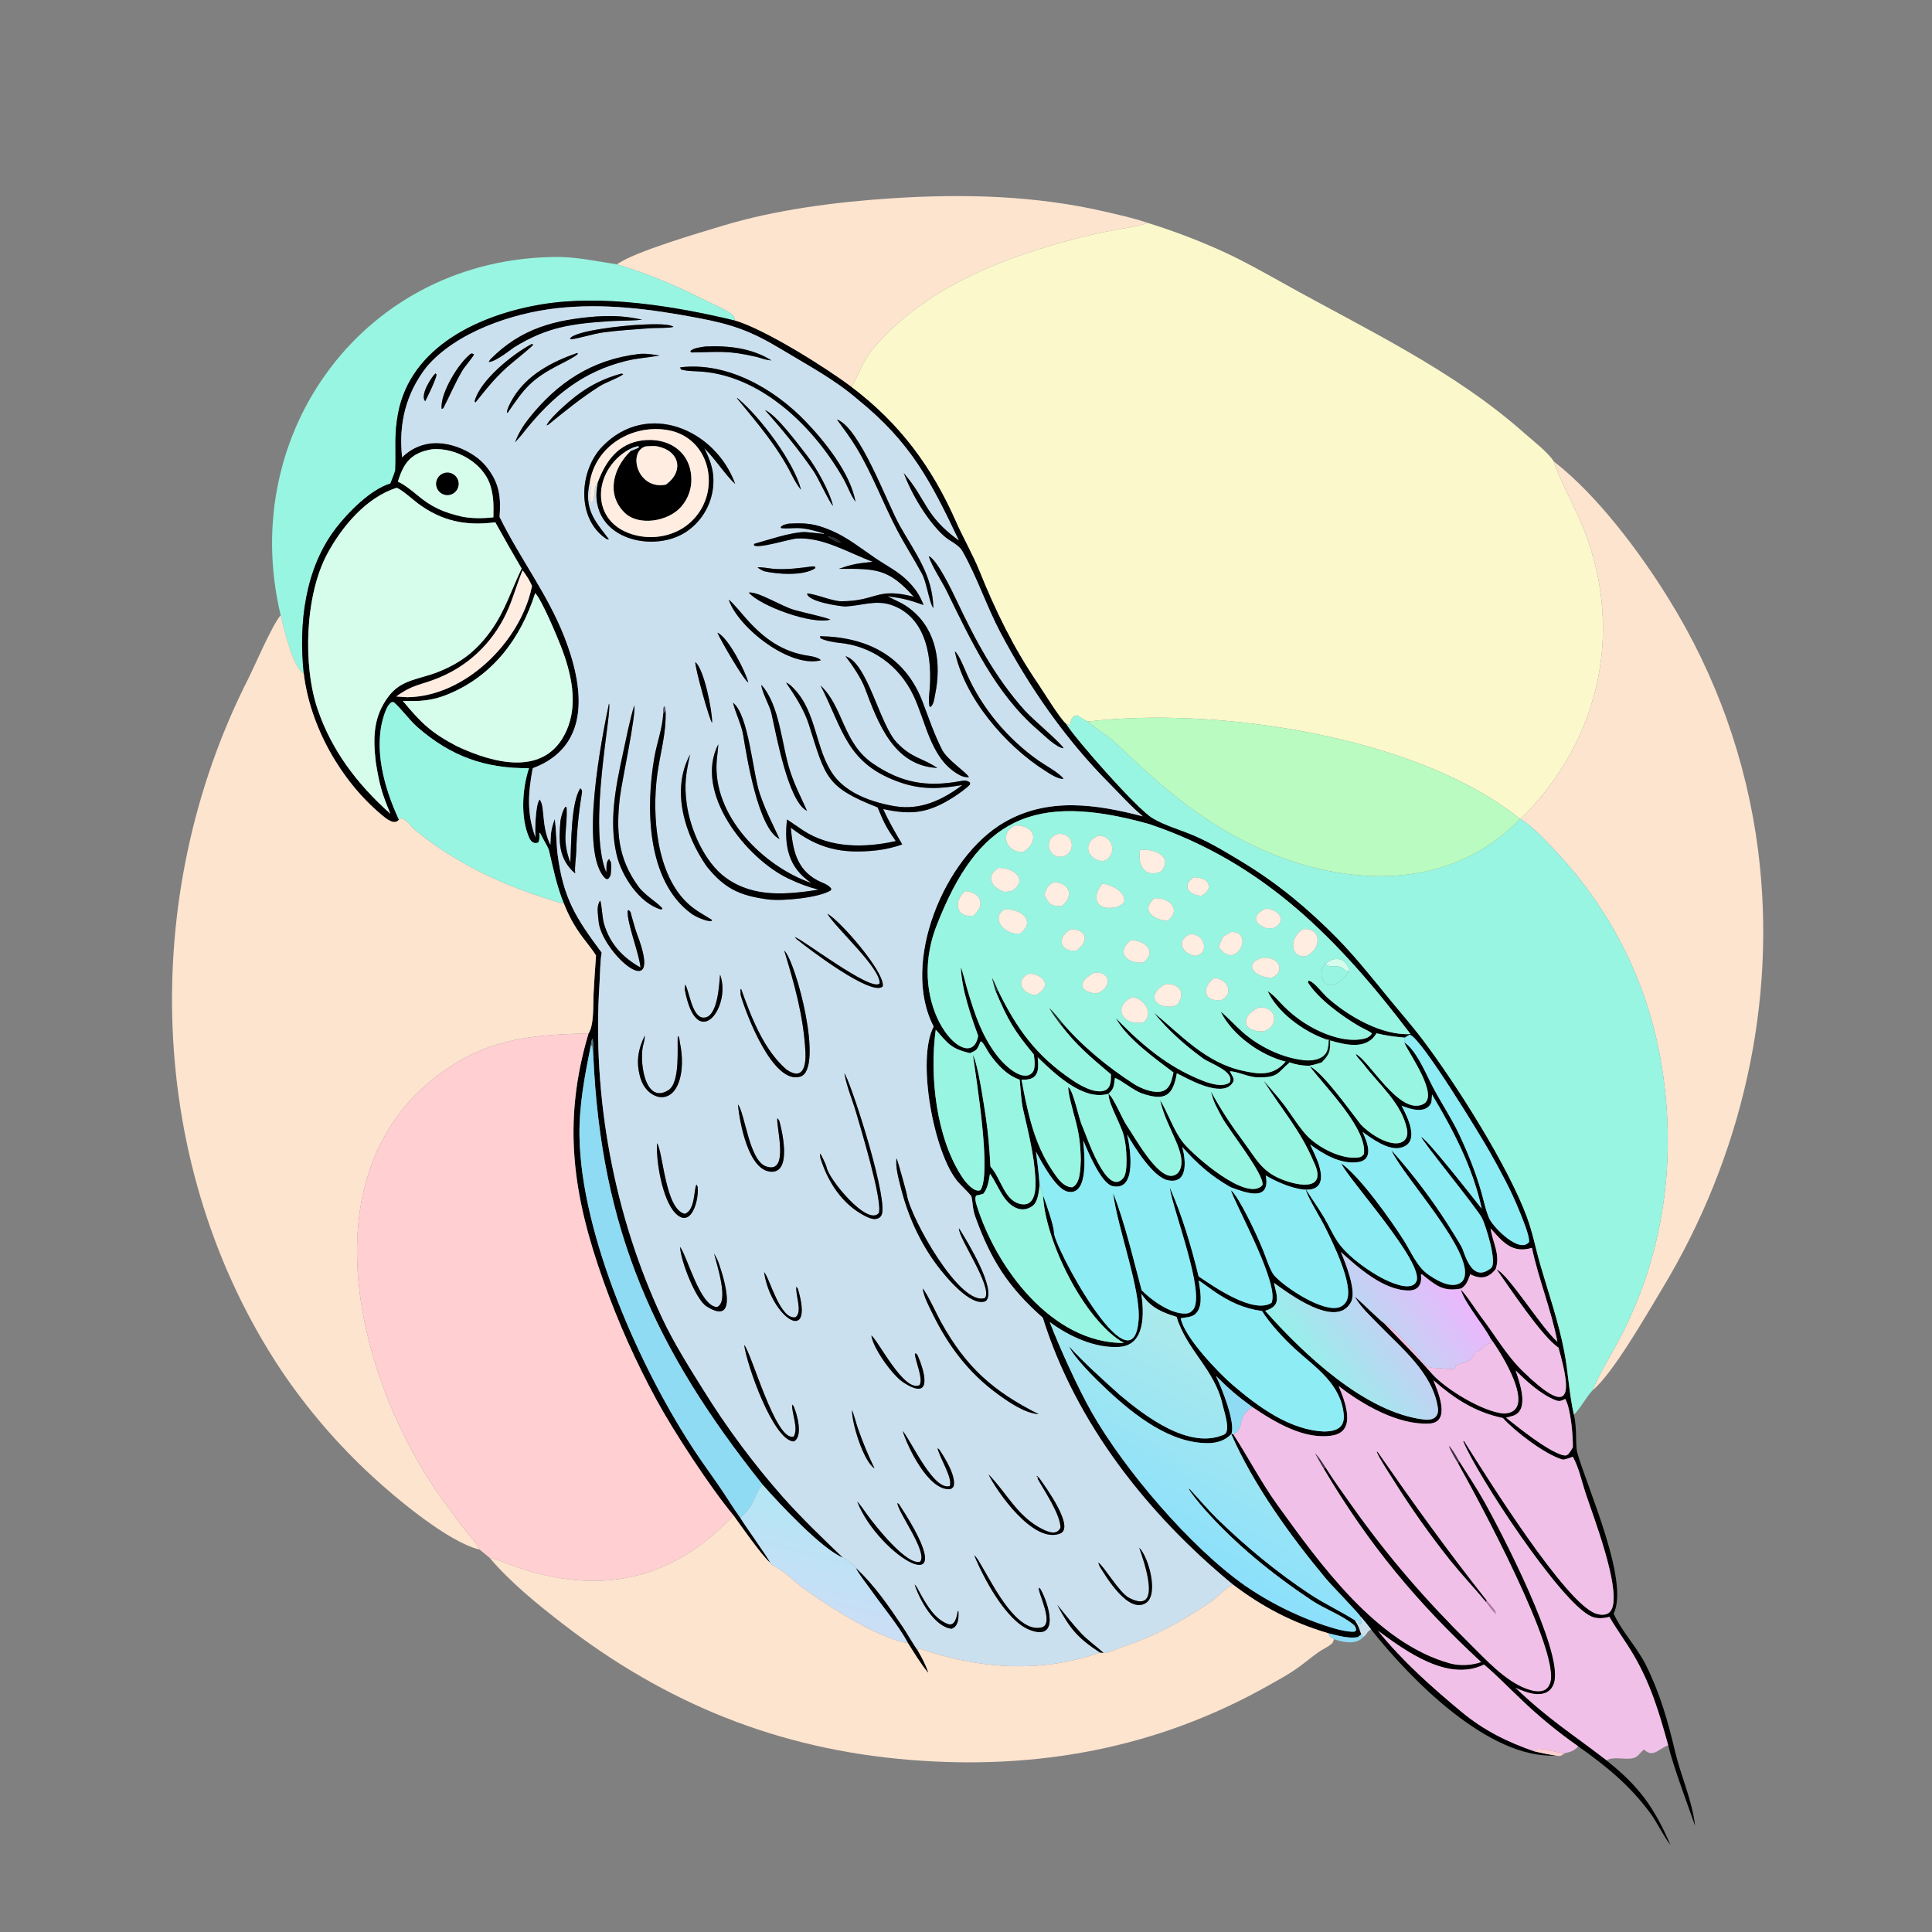 <svg width="1024" height="1024" viewBox="0 0 1024 1024" fill="none" xmlns="http://www.w3.org/2000/svg">
<rect x="0" y="0" width="1024" height="1024" fill="#808080" stroke="none"/>
<path d="M608.123 118.079C604.611 119.784 595.292 121.094 591.089 121.879C584.911 122.988 578.775 124.315 572.691 125.859C532.594 136.054 489.858 152.288 462.245 185.448C457.466 191.185 454.965 198.957 451.31 205.124C437.25 194.567 405.554 174.682 389.52 169.901C389.283 168.684 389.221 168.519 388.754 167.366C385.703 164.435 378.067 161.331 374.022 159.303C357.835 151.188 344.317 145.369 327.012 140.114C336.053 133.461 370.921 123.33 382.71 119.745C411.217 111.077 443.425 106.992 473.114 105.074C510.402 102.665 548.478 103.593 585.017 112.024C592.7 113.795 600.65 115.517 608.123 118.079Z" fill="#FDE4CF"/>
<path d="M451.31 205.124C454.965 198.957 457.466 191.185 462.245 185.448C489.858 152.288 532.594 136.054 572.691 125.859C578.775 124.315 584.911 122.988 591.089 121.879C595.292 121.094 604.611 119.784 608.123 118.079C622.539 122.521 636.636 127.938 650.317 134.292C660.636 139.159 670.696 144.831 680.638 150.379C724.215 174.695 770.323 196.194 807.977 229.595C812.482 233.591 820.409 239.646 823.57 244.582C825.142 250.841 834.344 268.604 837.553 275.996C861.541 331.259 849.071 391.558 806.039 434.024L805.646 434.067C805.154 433.661 804.657 433.261 804.155 432.867C749.749 389.95 644.178 374.388 576.473 382.447C574.241 381.269 573.051 380.629 571.016 379.159C568.081 379.22 567.282 382.193 567.193 384.654C566.423 384.232 565.95 383.858 565.08 383.71C561.748 380.973 552.71 366.141 549.928 362.073C537.143 343.379 527.541 323.582 519.092 302.641C515.579 293.933 510.517 285.225 506.687 276.53C493.839 247.362 476.879 224.498 451.31 205.124Z" fill="#FBF8CC"/>
<path d="M148.745 326.046C125.508 228.829 193.982 136.05 296.036 136.202C305.81 136.217 317.268 138.647 327.012 140.114C344.317 145.369 357.835 151.188 374.022 159.303C378.067 161.331 385.703 164.435 388.754 167.366C389.221 168.519 389.283 168.684 389.52 169.901C357.604 162.197 319.293 156.032 287.303 161.281C254.395 166.681 217.605 183.582 210.958 219.222C208.803 230.775 209.954 237.637 209.505 248.969C209.408 250.179 207.505 254.776 206.909 256.293C196.489 259.386 184.574 271.503 178.084 279.925C161.567 301.358 158.22 330.652 160.986 356.9C155.109 353.928 150.445 332.805 148.745 326.046Z" fill="#98F5E1"/>
<path d="M206.909 256.293C207.505 254.776 209.408 250.179 209.505 248.969C209.954 237.637 208.803 230.775 210.958 219.222C217.605 183.582 254.395 166.681 287.303 161.281C319.293 156.032 357.604 162.197 389.52 169.901C405.554 174.682 437.25 194.567 451.31 205.124C476.879 224.498 493.839 247.362 506.687 276.53C510.517 285.225 515.579 293.933 519.092 302.641C527.541 323.582 537.143 343.379 549.928 362.073C552.71 366.141 561.748 380.973 565.08 383.71C570.81 392.609 602.531 428.641 610.854 433.638C617.553 437.661 625.869 439.844 633.063 442.981C642.396 447.051 651 452.307 659.662 457.613C677.725 468.677 693.831 482.111 708.666 497.225C717.982 506.717 726.588 517.43 734.975 527.745C741.41 535.659 748.244 543.369 754.38 551.5C771.926 574.748 799.581 618.435 809.422 645.404C812.453 653.709 814.067 662.404 816.544 670.871C820.988 686.06 826.128 700.82 829.105 716.406C831.219 727.471 831.696 738.851 834.185 749.772C836.076 757.898 834.812 765.787 836.022 770.052C841.256 788.503 863.716 838.021 855.271 855.284C859.966 865.394 867.522 872.739 872.503 882.78C880.018 897.931 884.085 912.607 887.978 928.912C890.992 941.54 896.972 954.508 898.422 967.722C894.605 956.772 886.741 935.864 884.187 925.093C879.487 908.056 875.038 892.933 866.002 877.449C861.837 870.312 857.138 864.066 853.002 856.958C849.831 857.784 846.474 858.099 843.394 856.737C827.18 849.568 782.528 781.435 775.493 763.778C776.295 763.738 776.444 764.539 776.861 765.196C788.087 782.863 829.937 850.141 846.003 855.285C847.993 855.923 850.572 856.218 852.435 855.036C853.619 854.285 854.323 852.977 854.697 851.665C858.215 839.306 844.567 804.025 840.359 791.319C838.372 785.319 836.723 777.474 833.601 772.09C832.506 772.579 829.005 773.853 828.129 773.594C818.554 770.767 802.595 758.36 796.563 751.587C781.784 748.489 770.851 741.29 759.745 731.603C761.847 736.903 769.519 753.92 757.493 754.53C740.993 755.367 722.155 744.499 709.507 734.632C712.772 742.422 719.29 758.518 706.372 760.807C691.481 763.446 675.363 753.61 663.806 745.779C655.935 740.071 651.371 736.121 644.466 729.281C647.467 735.423 654.964 753.969 652.662 760.041C649.614 763.308 645.423 764.759 641.002 764.875C620.565 765.408 601.187 750.06 586.973 736.789C581.056 731.265 569.767 720.26 566.581 713.597C574.903 722.545 582.776 729.685 593.695 739.481C607.068 750.718 630.452 768.54 648.825 760.327C652.591 758.644 648.584 747.35 647.927 744.358C643.879 725.921 628.976 715.666 623.62 697.982C616.285 695.656 610.655 693.513 605.863 687.026L605.279 686.244C605.164 686.084 605.05 685.925 604.936 685.765C606.335 695.514 607.299 712.909 593.362 713.877C580.462 714.772 566.57 708.269 556.393 700.724C561.412 713.961 571.55 736.138 578.555 748.436C596.062 779.168 630.917 820.007 659.837 840.378C668.541 846.385 677.794 851.553 687.474 855.812C693.93 858.726 710.646 865.348 717.812 864.82L718.788 864.181C718.696 862.719 718.328 861.822 717.037 860.806C710.619 855.752 702.16 852.839 695.259 848.249C674.507 834.448 654.466 818.23 638.013 799.454C635.808 796.937 631.06 791.302 629.682 788.488L630.415 789.085L629.637 788.534L629.995 789.177L630.586 789.254C635.062 794.077 640.495 800.461 645.054 804.905C660.088 819.555 676.799 833.372 694.316 844.954C702.136 850.124 710.383 853.888 718.071 858.759C720.003 861.525 720.393 863.059 721.51 866.24C720.835 866.855 720.369 867.179 719.637 867.725C714.606 868.613 708.994 866.821 703.963 865.638C685.004 860.045 669.261 851.796 653.505 839.873C608.563 802.911 570.219 754.535 552.704 698.426C534.464 682.312 525.225 667.925 517.052 645.226C515.329 640.44 515.785 638.268 514.844 634.023C513.291 631.97 509.112 628.074 507.621 626.302C494.712 610.96 485.738 561.094 494.862 544.104C477.198 510.304 500.523 454.42 532.009 435.988C555.431 422.276 581.16 426.293 605.74 432.678C599.734 427.753 593.441 420.724 587.935 415.184C564.611 391.718 545.563 364.275 530.137 335.064C522.973 321.498 517.691 305.447 510.023 292.059C508.065 288.641 503.541 286.991 500.464 284.271C491.742 276.558 482.733 261.36 478.874 250.494C491.404 264.874 489.861 273.087 508.166 286.374C493.203 254.953 482.884 234.68 454.794 211.865C442.363 201.099 428.299 193.711 414.382 185.298C398.2 175.517 388.375 172.006 369.75 168.497C345.069 163.847 320.182 160.532 294.863 163.395C271.527 166.033 241.71 176.025 226.063 194.538C215.06 208.658 211.189 224.871 213.144 242.412C213.495 242.074 213.847 241.736 214.198 241.397C219.319 236.765 226.106 234.42 232.994 234.902C241.648 235.438 251.859 240.183 257.416 246.873C264.661 255.596 265.63 263.219 264.787 273.975C275.473 295.818 290.154 314.696 299.127 337.565C309.254 363.371 313.899 395.387 282.353 407.195C279.885 420.572 279.151 431.052 283.795 443.735C283.714 442.407 283.673 441.077 283.674 439.747C283.69 436.795 284.083 425.655 286.028 423.749C287.557 425.402 287.787 429.87 288.006 432.127C288.587 438.109 289.161 442.316 291.704 447.786C291.905 441.658 291.992 439.838 293.996 434.092C294.837 438.766 294.822 447.203 295.51 452.581C298.543 476.287 305.396 486.726 318.899 504.894C318.046 509.617 318.082 516.267 317.761 521.124C313.768 581.397 325.439 644.266 351.132 698.969C356.987 711.435 365.27 724.674 372.694 736.526C385.065 756.474 399.068 775.361 414.561 792.995C424.55 804.243 435.893 815.2 446.805 825.586C435.973 821.498 412.442 796.334 404.173 786.874C347.042 715.161 318.496 652.048 314.443 559.065C314.558 556.504 314.667 552.907 314.041 550.451C313.346 551.616 313.334 552.707 313.151 554.065C309.967 569.981 306.901 585.711 307.132 602.028C307.882 655.023 339.726 726.443 369.006 770.25C373.305 776.681 377.904 782.907 382.245 789.31C385.632 794.305 388.772 799.491 392.319 804.372C395.439 809.539 406.791 825.091 408.315 828.408C403.361 824.006 393.057 809.121 388.769 803.192C376.632 788.711 356.824 758.357 347.925 741.886C336.992 721.797 327.643 700.886 319.96 679.343C303.724 633.95 297.779 595.177 311.951 547.696C314.863 543.526 314.353 532.477 314.579 527.233C314.941 520.302 315.383 513.374 315.905 506.453C314.402 503.809 310.57 499.205 308.632 496.548C304.177 490.441 301.594 485.663 298.793 478.711C294.981 469.303 293.267 460.498 290.966 450.754C290.529 448.902 287.469 444.194 286.432 441.851L286.204 441.326L285.939 441.766C285.939 443.652 286.121 444.845 285.295 446.535C283.108 447.514 281.399 446.079 280.525 444.117C275.744 433.384 276.806 417.966 280.376 407.146C257.272 407.385 238.956 400.884 221.295 385.439C216.747 381.462 212.708 375.532 208.572 372.083L207.367 372.253C205.494 373.877 204.753 375.635 203.921 377.961C197.46 396.015 203.644 417.783 211.43 434.433C209.037 437.641 204.546 433.786 202.315 431.927C180.513 413.752 164.377 385.023 160.986 356.9C158.22 330.652 161.567 301.358 178.084 279.925C184.574 271.503 196.489 259.386 206.909 256.293ZM527.814 525.557L528.829 524.668C538.985 545.383 549.105 559.523 568.458 572.555C572.639 575.371 580.412 579.898 585.565 577.958C588.93 576.589 588.791 572.57 588.848 569.447C578.04 560.241 570.781 554.395 562.099 543.004L562.756 541.77C573.358 554.326 587.056 565.508 600.821 574.429C603.987 576.481 608.661 578.397 612.374 578.681C619.638 579.237 620.73 574.101 621.967 568.42C612.08 560.89 597.285 550.473 591.413 539.626C603.574 552.173 616.528 563.511 632.658 570.752C637.517 572.934 646.851 577.186 651.75 573.767C654.59 567.921 641.619 563.828 637.635 560.969C628.273 554.252 618.774 545.74 611.551 536.701C626.224 548.81 638.957 563.151 658.568 567.506C667.578 569.507 674.886 570.365 681.471 562.62L683.007 562.281L683.533 563.107L683.013 563.546C677.146 568.582 677.549 571.259 666.49 571.015C661.445 570.904 655.964 567.824 651.807 567.817C652.638 569.382 654.449 571.735 653.66 573.279C649.207 581.991 632.733 573.437 627.356 570.706L623.75 568.859C621.69 580.723 617.635 583.742 605.398 579.585C600.644 577.97 593.984 572.189 590.953 571.378C590.208 575.028 590.999 576.545 587.514 579.71C573.949 583.767 558.731 568.731 550 560.416C550.538 565.47 550.945 571.447 544.377 572.156C543.395 572.264 542.406 572.3 541.419 572.264C544.573 589.006 547.911 605.788 557.586 620.196C560.123 623.973 563.278 629.142 568.279 629.29C572.784 627.487 572.626 618.867 572.85 614.601C572.652 606.247 571.97 600.832 569.771 592.793C568.949 589.79 565.706 578.14 566.257 576.137C569.078 578.442 571.631 592.647 573.724 597.097C575.577 601.036 586.562 635.273 595.452 624.29C598.052 621.078 597.019 607.942 596.036 603.772C594.9 596.785 587.671 586.042 587.514 579.71C590.213 581.633 594.81 593.072 597.212 596.548C601.424 602.643 613.185 624.379 621.366 623.189C622.829 622.985 624.128 622.149 624.919 620.902C627.755 616.351 625.272 609.508 623.354 605.023C620.113 597.442 616.697 591.132 614.859 583.026C619.159 589.999 622.194 599.566 627.215 605.749C632.66 612.453 661.137 637.553 669.15 628.102C670.196 622.384 651.095 598.715 647.6 592.05C644.541 586.216 643.678 585.277 641.772 578.429C647.359 588.507 652.257 595.986 659.16 605.263C665.584 613.896 668.57 620.797 679.329 625.083C689.31 629.059 703.776 630.966 696.199 615.594C689.357 599.255 679.396 588.111 670.124 573.429C670.029 573.242 669.933 573.055 669.838 572.868C673.393 576.994 676.749 580.654 680.105 584.977C684.225 590.284 689.369 599.03 694.169 603.36C700.261 608.855 710.889 614.312 719.294 613.541C721.376 613.35 721.697 613.047 722.886 611.698C724.914 598.367 702.146 575.843 694.488 565.536C694.414 565.411 694.34 565.286 694.266 565.16C701.598 568.877 715.902 589.26 721.194 595.952C725.372 600.398 733.154 605.604 739.27 605.966C744 606.246 746.666 603.281 745.752 598.639C743.027 584.798 730.918 574.885 722.721 564.056C721.521 562.47 719.027 560.297 718.568 558.608C725.79 562.075 741.614 591.281 754.215 585.276C763.038 581.072 747.191 559.003 744.599 553.21L744.288 552.494C750.069 556.12 754.991 567.195 757.957 573.222C762.734 582.983 769.078 591.989 773.666 601.851C778.934 613.175 783.405 624.523 786.426 636.649C787.118 639.429 788.322 643.914 789.651 646.417C792.054 650.943 805.489 664.688 810.466 658.232C810.691 654.538 806.48 644.825 805.094 641.365C800.846 630.757 795.15 620.398 789.554 610.436C784.949 602.24 753.467 550.499 747.456 548.529C746.798 548.313 745.229 549.59 744.613 549.971C739.353 549.519 734.686 548.92 729.531 547.67C724.421 556.595 713.168 553.875 705.033 551.471L704.319 551.104C703.361 551.1 703.291 551.045 702.352 550.708C690.729 546.535 677.118 536.674 671.855 525.265C675.479 527.628 677.603 530.53 680.707 533.596C683.864 536.714 687.321 539.514 691.027 541.953C699.523 547.495 712.453 552.904 722.828 550.572C724.608 550.171 726.215 549.343 727.145 547.758C726.143 546.659 722.265 545.017 720.486 543.983C711.613 538.822 698.651 529.484 693.212 520.695L693.552 519.765C696.479 520.187 700.696 526.187 703.648 528.824C714.545 538.56 732.451 549.011 747.615 548.073C709.92 498.452 670.268 457.317 609.115 436.778C547.498 419.477 518.36 433.943 496.357 490.756C479.28 534.852 513.964 570.004 518.319 549.689L518.456 549.026C514.502 538.215 509.671 524.09 509.269 512.673C510.114 514.351 511.891 521.674 512.604 524.085C516.527 537.38 520.864 550.689 530.037 561.435C532.973 564.875 541.796 573.41 546.878 568.802C549.089 566.797 548.337 561.73 547.932 558.864C537.632 546.478 534.053 540.423 527.814 525.557ZM549.069 610.434C549.955 616.666 550.541 621.801 551.02 628.074C550.59 631.595 550.189 637.128 547.152 639.264C541.284 643.39 535.388 639.429 531.971 634.355C529.203 630.244 527.433 625.927 524.734 622.117C523.996 625.862 523.591 629.831 521.154 632.75C519.714 633.17 518.833 633.389 517.364 633.685C516.579 635.116 517.166 637.229 517.655 638.807C527.876 671.741 557.41 711.989 595.687 711.817C574.409 699.725 553.79 657.21 552.855 633.545C554.385 637.743 558.336 648.858 558.645 653.022C557.398 658.492 600.209 738.73 603.47 699.794C604.806 683.834 592.313 651.02 589.967 632.317C596.007 647.324 600.834 668.003 605.108 683.859C610.369 689.206 620.475 696.469 628.354 696.215C630.025 696.161 631.353 695.456 632.404 694.148C639.18 685.723 621.55 641.251 619.947 629.244C626.603 644.396 631.373 660.454 635.285 676.499C643.063 681.764 664.326 696.717 673.955 690.508C678.055 680.803 656.837 642.43 652.669 631.674C652.615 631.401 652.561 631.129 652.506 630.856C656.886 634.694 666.175 654.622 668.645 660.768C670.438 664.541 672.885 673.251 675.49 676.157C681.102 682.417 701.035 695.617 709.687 692.922C711.512 692.352 713.012 691.037 713.817 689.302C717.558 681.068 706.392 658.612 702.49 650.724C699.678 645.037 694.004 636.346 692.039 630.605L691.822 629.948C695.098 635.032 698.607 639.99 701.717 645.176C704.277 649.443 706.269 654.162 709.067 658.267C713.735 665.116 722.723 671.741 729.845 675.934C734.083 678.428 743.326 683.075 748.241 681.392C749.439 680.982 750.316 680.228 750.786 679.023C754.623 669.171 716.438 626.994 711.125 617.182C711.019 616.985 710.919 616.784 710.815 616.585C720.581 623.252 737.223 646.686 743.914 657.235C747 662.1 749.596 667.872 753.341 672.239C755.632 674.911 759.023 677.056 762.132 678.674C765.316 680.33 769.288 681.841 772.873 680.553C774.346 680.023 775.411 679.02 775.985 677.553C781.362 663.801 744.02 623.811 737.664 610.072C737.589 609.91 737.52 609.747 737.448 609.584C750.005 623.599 761.252 638.736 771.047 654.803C772.042 656.429 774.78 660.804 775.248 662.149C777.589 668.882 781.512 679.149 790.267 672.118C793.79 669.289 787.425 649.531 785.558 645.719C782.995 640.484 753.064 604.151 753.027 602.106L753.113 602.546C755.883 602.947 781.461 635.73 785.359 640.665C780.714 618.991 770.257 598.965 758.989 580.097C758.952 580.865 758.822 583.996 758.573 584.526C755.712 590.609 747.536 587.91 742.875 586.056C745.66 591.453 753.549 606.226 741.8 608.427C735.543 609.599 727.169 603.574 722.208 599.954C724.41 604.882 728.827 614.734 719.604 615.971C710.585 617.181 701.441 611.786 694.424 606.598C695.847 609.809 698.043 614.119 699.05 617.368C705.897 639.45 679.471 628.298 670.893 623.036C673.538 637.421 660.032 632.091 652.207 629.217C641.811 623.296 634.535 616.82 626.617 607.9C628.144 613.302 630.552 627.958 618.966 625.562C611.238 623.964 601.353 608.232 597.433 601.338C599.027 608.3 602.852 631.54 589.706 628.664C583.494 627.304 576.399 609.697 574.093 604.406C574.702 610.77 577.344 634.059 565.896 631.605C559.564 630.248 552.132 616.002 549.069 610.434ZM792.774 672.586C789.057 677.446 784.82 678.241 779.295 675.397C777.965 678.699 777.457 681.067 774.457 682.944C764.577 684.857 760.795 681.038 753.544 675.335L753.138 675.695C753.729 680.493 751.907 683.997 746.648 683.992C733.369 683.979 719.819 671.85 710.697 663.586C713.201 669.685 719.211 684.325 716.015 690.226C708.153 704.749 682.334 685.061 675.22 679.942C676.873 687.337 679.192 692.149 670.553 694.729C690.684 717.382 723.551 748.901 755.099 752.425C759.601 752.928 762.855 750.951 762.086 746.007C759.222 727.581 742.803 714.555 730.55 701.869C725.977 697.167 720.995 692.615 718.072 687.205C721.556 690.117 731.342 699.821 733.457 701.251C742.277 710.314 750.274 718.204 758.855 727.983C765.956 736.076 785.809 748.305 797.054 749.186C815.709 748.721 795.263 716.335 790.106 709.601C786.785 702.918 776.209 690.509 774.308 683.625C776.254 684.949 783.03 695.376 784.963 697.908C792.394 707.648 798.488 718.44 807.382 727.036C831.865 750.701 833.641 740.835 825.995 714.248C817.344 708.574 800.107 682.496 793.299 672.886C799.418 675.233 817.283 704.231 825.453 711.124C821.982 693.51 815.569 678.418 811.952 661.392C801.467 664.542 796.439 658.256 790.004 651.043C791.314 659.047 795.276 664.979 792.774 672.586ZM228.973 238.126C218.047 239.989 213.992 245.032 210.888 255.309C214.18 256.706 218.305 260.028 221.068 262.347C228.921 268.935 235.239 271.634 245.195 273.9C250.323 274.849 256.327 274.814 261.497 274.176C261.578 268.102 261.767 263.648 260.031 257.723C256.409 245.363 241.543 237.035 228.973 238.126ZM210.104 258.568C194.048 263.786 181.304 279.003 173.509 293.447C161.709 315.308 160.387 352.488 168.361 375.95C175.833 397.936 189.614 415.931 206.912 431.308C202.38 420.442 201.115 415.988 199.207 404.124C197.663 391.132 197.737 379.761 206.141 368.836C212.88 360.075 222.168 360.098 232 356.224C244.222 351.409 252.59 344.945 260.246 334.233C267.628 323.904 271.071 312.626 276.484 301.348C271.72 293.231 267.06 285.055 262.504 276.82C246.957 278.868 234.102 276.259 221.364 266.721C219.481 265.311 211.924 258.667 210.104 258.568ZM276.993 302.289C274.291 308.756 272.448 315.375 269.8 321.784C262.731 338.9 249.7 352.185 232.553 359.253C222.532 363.383 219.134 362.533 210.022 369.161L216.009 369.54C246.5 369.1 275.538 340.365 281.77 311.533L281.981 310.577C280.662 307.504 278.991 304.965 276.993 302.289ZM283.672 314.339C276.03 338.347 261.217 358.273 237.288 368.046C228.88 371.48 222.449 371.808 213.509 371.491C223.177 383.208 228.57 388.38 242.125 395.495C261.47 404.575 289.145 412.175 300.261 387.264C306.636 372.977 302.711 356.451 297.291 342.525C295.185 337.178 287.367 318.363 283.672 314.339ZM495.966 545.755C492.576 570.149 496.175 603.544 510.308 624.39C511.988 626.869 516.547 632.318 519.665 630.781C525.636 622.209 517.497 572.35 515.651 559.057C518.573 565.007 521.321 584.71 522.479 591.887C523.84 601.146 524.442 608.961 524.96 618.309C530.791 624.724 532.346 637.079 541.685 638.282C549.143 639.243 549.051 629.175 548.775 624.376C548.045 611.711 544.998 600.043 542.204 587.75C541.233 583.481 540.899 576.826 540.47 572.282C533.459 569.768 528.699 564.475 524.465 558.539C523.403 557.051 520.812 551.671 519.736 552.001C517.887 556.162 518.245 556.432 514.127 558.189C503.823 555.774 502.44 553.031 495.966 545.755ZM635.34 678.703C636.072 683.91 637.752 691.397 634.294 695.683C632.114 698.384 629.147 697.965 625.816 698.736C627.767 708.84 645.844 727.675 653.608 734.289C667.018 745.713 683.787 758.116 702.105 758.738C708.384 758.553 712.994 756.734 712.175 749.291C710.417 733.311 697.295 724.815 686.37 714.949C680.352 709.413 673.074 701.514 668.893 694.885C659.005 693.509 651.548 689.942 643.34 684.331C641.813 683.288 636.717 679.447 635.34 678.703ZM803.33 726.388C805.338 732.586 811.026 747.579 801.766 750.462C800.601 750.812 799.427 751.13 798.245 751.416C805.624 757.237 819.234 768.257 827.773 771.117C830.219 771.521 829.146 771.731 831.159 770.844C832.344 769.345 832.693 768.772 833.641 767.099C833.737 761.02 832.579 746.609 829.589 741.446C827.535 742.451 826.722 743.058 824.184 742.028C816.466 738.895 809.128 732.122 803.33 726.388Z" fill="black"/>
<path d="M446.805 825.586C435.893 815.2 424.55 804.243 414.561 792.995C399.068 775.361 385.065 756.474 372.694 736.526C365.27 724.674 356.987 711.435 351.132 698.969C325.439 644.266 313.768 581.397 317.761 521.124C318.082 516.267 318.046 509.617 318.899 504.894C305.396 486.726 298.543 476.287 295.51 452.581C294.822 447.203 294.837 438.766 293.996 434.092C291.992 439.838 291.905 441.658 291.704 447.786C289.161 442.316 288.587 438.109 288.006 432.127C287.787 429.87 287.557 425.402 286.028 423.749C284.083 425.655 283.69 436.795 283.674 439.747C283.673 441.077 283.714 442.407 283.795 443.735C279.151 431.052 279.885 420.572 282.353 407.195C313.899 395.387 309.254 363.371 299.127 337.565C290.154 314.696 275.473 295.818 264.787 273.975C265.63 263.219 264.661 255.596 257.416 246.873C251.859 240.183 241.648 235.438 232.994 234.902C226.106 234.42 219.319 236.765 214.198 241.397C213.847 241.736 213.495 242.074 213.144 242.412C211.189 224.871 215.06 208.658 226.063 194.538C241.71 176.025 271.527 166.033 294.863 163.395C320.182 160.532 345.069 163.847 369.75 168.497C388.375 172.006 398.2 175.517 414.382 185.298C428.299 193.711 442.363 201.099 454.794 211.865C482.884 234.68 493.203 254.953 508.166 286.374C489.861 273.087 491.404 264.874 478.874 250.494C482.733 261.36 491.742 276.558 500.464 284.271C503.541 286.991 508.065 288.641 510.023 292.059C517.691 305.447 522.973 321.498 530.137 335.064C545.563 364.275 564.611 391.718 587.935 415.184C593.441 420.724 599.734 427.753 605.74 432.678C581.16 426.293 555.431 422.276 532.009 435.988C500.523 454.42 477.198 510.304 494.862 544.104C485.738 561.094 494.712 610.96 507.621 626.302C509.112 628.074 513.291 631.97 514.844 634.023C515.785 638.268 515.329 640.44 517.052 645.226C525.225 667.925 534.464 682.312 552.704 698.426C570.219 754.535 608.563 802.911 653.505 839.873C649.752 841.42 645.675 846.323 641.5 849.167C626.329 859.503 611.468 867.514 594 873.25C591.702 874.005 587.267 876.432 584.908 876.072C581.19 872.631 576.637 869.533 573.003 865.663C568.544 860.916 564.481 855.61 560.348 850.555C566.888 862.999 571.127 868.15 582.924 875.823C578.689 877.572 574.19 878.713 570.009 879.716C542.566 886.299 513.915 882.925 487.481 873.843C487.035 874.038 486.589 874.233 486.143 874.428C484.845 872.869 480.249 865.001 478.688 862.694C470.755 850.969 464.019 840.915 453.685 831.096C452.403 829.097 448.967 826.672 446.805 825.586ZM312.581 255.713C314.114 260.689 311.101 261.985 313.559 266.712C315.753 264.203 314.214 258.404 316.952 255.283C316.194 259.63 315.693 262.738 316.587 267.213C320.697 287.78 349.463 292.227 364.496 281.317C371.632 276.228 376.409 268.473 377.743 259.811C379.006 251.369 377.088 244.971 373.279 237.548C379.084 243.182 384.572 251.923 389.674 256.521C379.241 227.592 343.166 212.085 319.325 236.574C306.96 249.275 305.183 275.063 321.624 285.794L322.76 285.847C316.207 277.201 310.1 271.041 312.029 258.359C312.159 257.467 312.343 256.583 312.581 255.713ZM352.776 376.787C352.545 375.314 352.782 374.954 351.921 374.224C351.414 376.114 351.461 376.334 351.52 378.328C351.095 386.189 348.216 393.52 346.847 401.305C342.245 427.478 342.537 466.806 366.44 484.256C368.593 485.828 374.598 488.609 377.113 488.146L377.356 487.565C373.005 484.854 368.915 482.743 365.129 479.367C347.727 463.847 345.491 432.003 348.365 410.535C349.927 398.869 353.159 389.207 352.776 376.787ZM316.374 167.718C294.48 169.42 276.385 173.806 259.959 190.412C259.609 190.766 259.289 191.375 259.05 191.811C262.043 192.037 269.69 186.079 272.335 184.168C290.087 173.168 303.207 171.525 323.837 170.187C328.54 169.882 336.039 170.042 340.375 169.393C331.167 167.539 325.697 167.248 316.374 167.718ZM337.521 172.209C331.356 172.577 305.382 175.044 302.139 179.358L302.619 179.856C307.006 179.354 314.032 176.979 319.901 176.161C328.072 175.08 336.249 174.608 344.455 173.973C347.879 173.707 354.147 174.045 356.996 173.247C354.139 171.085 341.424 172.035 337.521 172.209ZM281.717 182.386C271.822 187.603 254.357 201.576 251.56 212.703L251.977 213.285L252.371 212.867C258.441 205.211 263.789 198.569 271.425 192.32C273.106 190.944 282.138 183.633 282.683 182.584L281.717 182.386ZM373.785 183.656C371.584 183.982 367.267 184.472 365.872 186.117L366.423 186.818C381.381 186.634 385.295 185.501 401.365 189.258C404.226 190.149 405.89 190.76 408.919 191.049C398.548 184.467 385.84 183.063 373.785 183.656ZM305.945 187.069C292.601 191.722 279.299 198.606 271.772 211.253C270.861 212.784 268.546 217.053 268.718 218.636L269.044 218.821C278.203 205.489 281.541 200.975 296.647 193.206C298.708 192.146 304.968 189.05 306.283 187.542L305.945 187.069ZM249.734 187.352C243.311 191.902 232.95 208.844 234.117 216.763C234.906 216.379 234.642 216.601 235.011 216.237C238.499 209.529 241.134 203.038 245.012 196.483C246.372 194.185 251.132 188.739 251.227 187.769C250.11 187.339 250.617 187.438 249.734 187.352ZM338.17 187.683C313.886 190.66 295.515 202.615 280.332 221.76C277.259 225.635 274.723 229.773 273.01 234.42C275.185 232.03 276.701 230.307 278.654 227.734C293.143 209.834 308.824 196.966 331.754 191.305C338.068 189.746 343.572 189.546 349.642 188.416C345.941 187.879 341.901 187.179 338.17 187.683ZM360.532 194.694L360.873 195.792C364.156 196.865 369.089 196.691 372.711 197.023C404.742 199.956 431.98 227.146 447.083 253.849C449.279 257.731 450.771 262.29 453.431 265.938C450.855 251.054 437.118 233.855 426.892 223.269C410.241 206.033 385.447 191.667 360.532 194.694ZM230.828 197.86C228.227 200.415 222.564 209.514 225.349 212.68C226.701 210.172 231.139 200.961 231.375 198.543L230.828 197.86ZM329.258 198.028C316.566 201.508 307.465 207.313 297.801 216.259C295.475 218.412 291.029 222.627 289.693 225.429C289.986 225.339 290.315 225.31 290.56 225.127C299.388 217.979 308.13 210.794 317.771 204.729C321.325 202.493 327.065 200.683 330.336 198.396C329.561 197.966 329.933 198.039 329.258 198.028ZM390.443 210.921C401.587 224.462 412.282 236.807 420.135 252.63C421.114 254.6 423.132 258.015 424.568 259.588C420.96 245.31 403.507 221.616 391.215 211.298C390.958 211.172 390.7 211.047 390.443 210.921ZM405.468 217.324C414.557 227.618 423.512 238.444 431.282 249.832C433.623 253.264 439.67 266.488 441.513 268.116C439.675 260.313 432.503 247.534 427.549 241.23C422.983 235.42 411.698 220.021 405.468 217.324ZM443.583 222.311C447.108 227.156 450.725 231.978 453.831 237.103C462.214 250.937 467.734 265.981 475.164 280.305C479.399 288.469 484.34 296.041 488.713 304.187C491.182 308.787 492.637 319.914 494.707 322.278C494.233 304.561 485.276 293.519 476.862 278.591C470.078 266.554 455.839 226.734 443.583 222.311ZM417.89 277.563C416.128 278.006 414.98 278.075 413.763 279.39L414.171 279.968C417.337 280.229 419.576 279.872 422.663 279.888C427.316 279.912 432.316 281.443 436.762 282.745L436.704 282.995C434.906 282.843 427.249 281.933 426.203 281.981C418.259 282.342 407.712 286.004 399.756 288.251L399.56 289.004C402.032 290.991 418.501 285.641 422.357 285.422C436.346 284.624 449.853 293.094 462.604 297.761C454.762 298.6 452.08 298.882 444.642 301.484C464.218 301.42 470.814 301.194 484.325 316.291C464.402 311.099 464.906 318.61 445.974 318.677C441.13 318.695 432.623 314.855 427.775 314.527C428.043 318.863 444.193 321.188 447.724 321.449C456.305 321.145 463.92 317.849 472.124 320.556C491.518 326.953 494.307 349.707 492.592 367.143C492.366 369.431 492.211 371.995 492.583 374.23L493.112 374.749C494.934 373.481 495.194 370.26 495.623 368.195C498.967 352.088 496.672 334.477 483.343 323.465C478.639 319.578 475.531 318.736 470.384 316.023C478.523 317.086 481.776 317.928 489.529 320.666C487.434 315.416 485.37 312.247 481.368 308.174C476.284 303.001 470.115 299.989 464.189 295.987C456.43 290.747 449.324 284.917 440.632 281.198C432.035 277.521 426.989 277.005 417.89 277.563ZM492.251 294.764C493.83 300.047 499.182 307.961 501.779 313.26C514.706 339.644 527.634 367.712 550.441 387.168C553.484 389.764 559.867 396.292 563.766 396.573C561.306 392.811 547.503 381.437 543.169 376.61C527.437 359.088 517.108 339.606 507.115 318.483C504.784 313.556 496.652 296.468 492.251 294.764ZM430.621 300.195C423.603 301.115 417.313 301.989 410.169 301.515C408.32 301.392 402.476 300.262 401.532 300.83C402.695 301.557 403.588 302.152 404.85 302.722C412.018 304.399 425.811 305.396 432.097 301.168L432.176 300.475C431.481 300.296 431.312 300.175 430.621 300.195ZM396.862 314.054C402.785 321.169 430.623 331.295 440.136 328.397C436.481 326.841 425.73 324.676 420.749 323.208C414.126 321.257 401.896 313.489 396.862 314.054ZM386.237 317.836C391.256 332.787 418.838 354.301 435.12 349.947C433.725 348.467 430.568 347.872 428.564 347.583C414.669 345.584 404.767 338.318 395.598 328C393.954 326.15 387.854 318.793 386.237 317.836ZM380.243 335.342C381.714 339 394.334 360.688 396.59 361.72C395.147 355.806 385.803 337.594 380.243 335.342ZM434.59 337.192L434.879 338.271C437.135 339.549 441.926 340.45 444.512 340.686C462.03 342.277 476.497 352.68 484.084 368.506C490.711 382.331 493.007 400.956 506.821 409.754C509.243 411.254 510.808 412.039 513.564 411.934C512.256 409.265 502.104 402.881 499.302 397.346C494.994 388.838 492.383 380.884 489.004 372.027C479.712 347.668 459.565 337.621 434.59 337.192ZM506.086 345.281C511.186 369.918 532.911 395.128 553.648 408.325C556.083 409.875 560.739 413.097 563.66 412.784C561.852 409.887 553.525 405.343 550.454 403.173C534.068 391.59 520.6 375.607 512.448 357.233C511.359 354.777 508.077 346.43 506.086 345.281ZM448.108 347.779C451.73 352.51 456.348 359.227 458.443 364.77C465.216 382.697 473.466 405.948 496.838 407.032C488.595 401.538 483.335 401.952 475.318 393.564C466.195 384.019 459.878 351.307 448.108 347.779ZM368.525 350.929C368.327 353.899 376.004 381.691 377.442 383.147C377.594 376.872 373.153 354.531 368.525 350.929ZM416.644 361.807C421.282 368.615 426.211 376.117 428.708 384.011C437.573 412.034 437.618 417.1 465.166 427.943C468.524 436.074 469.637 438.46 474.785 445.786C458.286 449.464 440.061 449.65 425.561 440.05C422.747 438.188 419.963 436.212 417.142 434.324C415.532 448.097 417.708 459.85 430.083 468.033C404.649 459.27 377.424 432.424 379.899 402.946C380.134 400.146 380.598 397.248 380.715 394.458C367.483 420.155 395.711 455.267 418.026 465.732C423.567 468.33 427.998 470.031 433.913 471.558C417.257 474.081 399.751 475.983 384.853 465.346C373.424 457.187 365.813 439.562 363.966 425.988C362.549 415.577 363.595 409.864 365.772 399.878C355.458 418.863 363.039 442.568 374.556 459.198C383.948 470.88 391.84 474.66 406.838 476.684C414.76 477.753 434.243 475.803 440.351 471.904L440.59 471.003C438.877 468.641 435.92 468.028 433.243 466.599C421.88 460.532 420.202 449.859 419.139 438.67C433.655 449.871 446.15 452.74 464.648 450.708C468.696 450.264 474.398 449.022 478.201 447.531C474.525 441.299 471.063 435.44 468.115 428.808C483.102 432.073 491.904 431.065 505.313 422.559C507.438 421.211 512.713 417.568 514.116 415.736V414.749C512.267 413.383 510.975 413.649 508.599 414.082C491.002 417.286 477.567 414.841 462.785 404.787C446.601 393.78 447.106 374.7 434.921 363.35C446.999 386.891 448.645 405.12 477.781 414.919C488.934 418.67 498.577 418.078 510.081 416.075C499.547 424.056 487.824 429.489 474.558 427.352C462.949 425.482 449.069 420.761 441.878 410.897C432.103 397.489 433.013 377.885 421.125 365.372C419.779 363.956 418.48 362.453 416.644 361.807ZM403.504 362.975C403.913 367.321 407.846 373.6 408.889 378.176C411.289 388.702 417.741 425.057 427.741 429.772C424.43 422.28 421.566 417.027 418.922 409.157C414.278 395.335 413.455 373.788 403.504 362.975ZM388.509 372.46C389.881 378.119 392.978 383.946 393.939 389.811C395.841 401.416 401.91 439.409 413.171 444.709C409.029 435.615 406.035 430.39 402.676 420.575C398.975 409.76 396.859 378.859 388.509 372.46ZM322.763 372.896C319.26 389.733 306.464 452.801 321.113 465.794L322.273 465.893C324.061 464.092 323.707 462.959 323.912 460.116C323.888 458.471 323.996 457.976 323.598 456.382L322.526 455.698L322.984 455.327L323.57 456.642L322.462 455.53C321.254 457.672 321.502 458.68 321.416 461.229L321.384 462.036L321.371 462.521C311.205 438.1 324.74 376.324 322.763 372.896ZM336.181 373.851C333.678 381.964 331.903 391.401 330.089 399.744C326.275 417.286 322.657 435.291 326.848 453.119C329.474 464.289 338.816 478.682 350.367 482.069L351.129 481.66C349.815 479.236 342.017 474.819 338.463 469.995C327.388 454.964 326.504 440.36 328.539 422.761C329.518 414.294 337.198 379.208 336.181 373.851ZM307.612 417.801C302.548 425.232 302.814 447.634 302.317 457.239C297.446 444.392 300.961 439.697 300.289 427.852L299.666 427.644C298.29 429.508 297.48 432.704 297.061 434.987C296.114 445.955 295.936 455.203 304.85 462.945C304.514 458.745 305.316 455.288 305.424 451.267C305.708 440.74 306.707 430.571 308.446 420.189C308.648 418.985 308.293 418.57 307.612 417.801ZM318.093 477.304C316.01 480.251 316.952 484.208 317.227 487.96C318.456 504.736 352.765 534.642 337.622 495.028C336.661 492.515 335.634 488.424 334.764 485.585C334.18 483.502 334.552 483.583 333.21 482.345L332.653 482.819C332.415 489.813 338.662 504.95 339.486 512.808C329.986 507.463 323.199 500.219 320.108 489.523C319.134 486.154 318.994 479.366 318.093 477.304ZM438.504 484.325C443.26 492.185 466.779 513.1 466.221 521.246C461.895 526.097 423.783 496.612 421.249 496.727L422.406 497.898C428.626 502.99 462.227 528.484 467.868 522.809C469.246 515.408 444.883 487.484 438.504 484.325ZM415.652 503.775C421.14 521.954 425.842 538.366 426.892 557.48C427.254 564.09 426.012 573.206 416.852 566.882C404.787 556.471 398.1 538.976 392.806 524.145L392.447 524.515L392.559 527.397C395.632 538.044 409.868 575.193 424.222 570.611C436.794 566.598 422.012 509.905 415.652 503.775ZM381.653 516.551C381.145 522.151 380.391 539.578 372.837 539.369C366.682 539.199 365.283 524.852 363.157 521.807L362.927 524.366C369.206 558.329 387.301 534.249 381.967 517.52L381.653 516.551ZM341.732 548.882C338.076 556.413 336.985 563.169 339.497 571.545C342.556 581.743 354.401 586.235 359.316 574.74C362.123 568.174 361.828 559.499 360.352 552.517C360.05 550.884 360.214 549.808 359.226 549.099C358.849 555.173 360.628 573.828 354.257 577.809C341.269 585.925 338.554 560.716 341.145 552.998C341.559 551.689 341.794 549.545 341.732 548.882ZM447.555 568.894L447.675 569.588C448.823 576.027 452.205 584.236 453.785 589.748C456.124 597.905 467.642 635.503 465.85 642.841C459.971 650.427 438.767 624.495 438.041 618.386C437.964 617.737 435.213 611.796 434.699 611.381C434.663 612.605 434.609 612.539 434.811 613.725C438.754 626.479 446.429 638.404 458.642 644.581C460.403 645.471 462.859 646.554 464.864 645.935C465.955 645.598 466.521 645.219 467.128 644.223C471.289 637.402 452.778 579.064 448.052 569.728C447.906 569.439 447.721 569.172 447.555 568.894ZM391.114 585.393C392.034 595.071 396.737 620.968 409.061 621.048C419.691 621.117 414.478 599.186 413.061 594.111L412.079 592.63C410.93 595.923 418.984 622.891 405.943 618.178C396.987 614.942 394.89 589.954 391.114 585.393ZM348.221 605.93C347.707 615.723 351.068 635.664 357.784 642.801C366.26 651.807 370.571 636.068 369.786 629.075L369.144 627.81C367.653 630.452 368.565 641.403 362.984 643.336C352.481 641.117 351.492 610.296 348.221 605.93ZM475.176 613.908C474.53 618.409 476.16 624.187 477.23 628.562C480.959 643.823 487.467 658.457 496.963 671.02C501.093 676.484 514.579 693.057 522.511 689.611C528.504 683.831 512.679 658.082 509.078 652.233L508.245 651.018C508.006 656.32 526.211 681.958 522.101 687.936C508.86 692.727 482.638 645.489 480.696 633.489C480.351 631.355 475.574 614.33 475.176 613.908ZM360.441 660.874C360.743 668.201 368.695 688.676 374.432 692.355C393.22 704.406 382.197 672.808 380.516 668.288C379.845 666.943 379.252 665.677 378.478 664.388C379.897 670.315 386.604 690.193 379.988 692.762C370.941 692.256 364.495 666.343 360.441 660.874ZM404.981 674.337C408.638 698.395 431.876 713.617 422.928 683.159L422.063 681.991C421.607 686.987 425.414 694.914 421.739 698.126C413.393 699.944 407.671 676.408 404.981 674.337ZM489.026 682.922C489.698 687.42 492.318 692.275 494.288 696.306C502.565 713.246 513.362 727.627 528.733 738.836C534.471 743.021 543.159 749.072 550.52 749.532C526.468 737.448 512.056 724.795 498.668 700.588C496.864 697.325 491.137 685.034 489.026 682.922ZM461.837 707.827C462.66 714.503 472.994 728.86 478.541 732.526C495.14 743.496 489.788 726.127 486.312 718.234L485.367 717.251L484.88 717.696C485.35 721.906 489.42 730.927 487.383 734.151C479.118 738.168 465.36 710.288 461.837 707.827ZM394.437 712.851C395.786 723.404 409.833 763.517 420.716 763.997C425.804 761.433 422.513 749.466 420.586 745.216L419.822 744.46C419.512 748.572 423.402 757.451 420.618 761.426C411.057 764.182 398.354 717.069 394.437 712.851ZM451.615 747.358C451.329 754.075 457.736 774.773 463.489 778.242C460.152 771.371 457.224 764.309 454.719 757.093C453.73 754.267 452.62 749.814 451.615 747.358ZM478.459 758.446C480.505 765.686 491.944 790.482 503.608 789.233C504.391 789.149 504.758 788.546 505.356 787.968C507.118 782.792 500.711 772.495 497.777 768.197L496.904 767.557C498.057 772.757 505.063 783.431 503.39 787.639C494.698 790.147 483.286 764.288 478.459 758.446ZM523.902 781.414C528.3 790.469 547.652 818.381 561.849 812.831C569.888 809.688 554.187 788.123 550.973 783.602L549.573 782.17L549.538 782.679L550.049 782.827L549.96 783.741C553.701 790.475 562.04 802.637 562.083 809.753C560.013 813.894 555.647 812.03 552.44 810.44C539.252 803.9 533.318 790.897 523.902 781.414ZM454.34 795.86C465.474 824.809 513.501 853.42 476.509 797.29L475.616 796.602C475.976 801.826 491.573 822.095 487.782 827.681C480.828 830.194 463.779 808.52 459.96 803.269C458.604 801.404 455.816 797.274 454.34 795.86ZM603.812 820.344C606.399 827.746 616.469 856.276 598.438 846.888C593.124 844.121 584.929 829.703 582.085 828.181C582.297 828.769 582.591 829.671 582.841 830.216C586.32 835.891 598.133 855.585 607.374 849.589C614.28 845.108 608.746 825.107 603.812 820.344ZM516.374 824.352C520.988 835.781 533.092 858.958 545.721 863.857C562.019 870.179 555.839 849.96 551.481 842.253L550.655 841.508C549.733 843.717 559.185 860.868 552.012 862.579C539.267 865.619 526.877 841.156 521.631 832.29C519.848 829.276 517.969 825.548 516.374 824.352ZM484.778 839.811C487.297 847.765 495.145 862.267 504.375 863.258C508.053 861.935 508.121 857.617 508.016 854.185L507.671 853.767C507.193 856.201 506.393 862.33 502.282 860.739C495.426 858.086 491.314 850.879 487.891 844.821C486.867 843.02 486.073 841.067 484.778 839.811Z" fill="#CBE0EF"/>
<path d="M272.335 184.168C269.69 186.079 262.043 192.037 259.05 191.811C259.289 191.375 259.609 190.766 259.959 190.412C276.385 173.806 294.48 169.42 316.374 167.718C325.697 167.248 331.167 167.539 340.375 169.393C336.039 170.042 328.54 169.882 323.837 170.187C303.207 171.525 290.087 173.168 272.335 184.168Z" fill="black"/>
<path d="M319.901 176.161C314.032 176.979 307.006 179.354 302.619 179.856L302.139 179.358C305.382 175.044 331.356 172.577 337.521 172.209C341.424 172.035 354.139 171.085 356.996 173.247C354.147 174.045 347.879 173.707 344.455 173.973C336.249 174.608 328.072 175.08 319.901 176.161Z" fill="black"/>
<path d="M252.371 212.867L251.977 213.285L251.56 212.703C254.357 201.576 271.822 187.603 281.717 182.386L282.683 182.584C282.138 183.633 273.106 190.944 271.425 192.32C263.789 198.569 258.441 205.211 252.371 212.867Z" fill="black"/>
<path d="M401.365 189.258C385.295 185.501 381.381 186.634 366.423 186.818L365.872 186.117C367.267 184.472 371.584 183.982 373.785 183.656C385.84 183.063 398.548 184.467 408.919 191.049C405.89 190.76 404.226 190.149 401.365 189.258Z" fill="black"/>
<path d="M269.044 218.821L268.718 218.636C268.546 217.053 270.861 212.784 271.772 211.253C279.299 198.606 292.601 191.722 305.945 187.069L306.283 187.542C304.968 189.05 298.708 192.146 296.647 193.206C281.541 200.975 278.203 205.489 269.044 218.821Z" fill="black"/>
<path d="M235.011 216.237C234.642 216.601 234.906 216.379 234.117 216.763C232.95 208.844 243.311 191.902 249.734 187.352C250.617 187.438 250.11 187.339 251.227 187.769C251.132 188.739 246.372 194.185 245.012 196.483C241.134 203.038 238.499 209.529 235.011 216.237Z" fill="black"/>
<path d="M273.01 234.42C274.723 229.773 277.259 225.635 280.332 221.76C295.515 202.615 313.886 190.66 338.17 187.683C341.901 187.179 345.941 187.879 349.642 188.416C343.572 189.546 338.068 189.746 331.754 191.305C308.824 196.966 293.143 209.834 278.654 227.734C276.701 230.307 275.185 232.03 273.01 234.42Z" fill="black"/>
<path d="M453.431 265.938C450.771 262.29 449.279 257.731 447.083 253.849C431.98 227.146 404.742 199.956 372.711 197.023C369.089 196.691 364.156 196.865 360.873 195.792L360.532 194.694C385.447 191.667 410.241 206.033 426.892 223.269C437.118 233.855 450.855 251.054 453.431 265.938Z" fill="black"/>
<path d="M225.349 212.68C222.564 209.514 228.227 200.415 230.828 197.86L231.375 198.543C231.139 200.961 226.701 210.172 225.349 212.68Z" fill="black"/>
<path d="M290.56 225.127C290.315 225.31 289.986 225.339 289.693 225.429C291.029 222.627 295.475 218.412 297.801 216.259C307.465 207.313 316.566 201.508 329.258 198.028C329.933 198.039 329.561 197.966 330.336 198.396C327.065 200.683 321.325 202.493 317.771 204.729C308.13 210.794 299.388 217.979 290.56 225.127Z" fill="black"/>
<path d="M424.568 259.588C423.132 258.015 421.114 254.6 420.135 252.63C412.282 236.807 401.587 224.462 390.443 210.921C390.7 211.047 390.958 211.172 391.215 211.298C403.507 221.616 420.96 245.31 424.568 259.588Z" fill="black"/>
<path d="M441.513 268.116C439.67 266.488 433.623 253.264 431.282 249.832C423.512 238.444 414.557 227.618 405.468 217.324C411.698 220.021 422.983 235.42 427.549 241.23C432.503 247.534 439.675 260.313 441.513 268.116Z" fill="black"/>
<path d="M494.707 322.278C492.637 319.914 491.182 308.787 488.713 304.187C484.34 296.041 479.399 288.469 475.164 280.305C467.734 265.981 462.214 250.937 453.831 237.103C450.725 231.978 447.108 227.156 443.583 222.311C455.839 226.734 470.078 266.554 476.862 278.591C485.276 293.519 494.233 304.561 494.707 322.278Z" fill="black"/>
<path d="M333.561 238.158C313.874 249.058 312.045 277.631 336.991 283.714C345.301 285.74 354.315 284.534 361.656 280.054C368.373 275.886 373.147 269.209 374.92 261.505C378.297 246.455 370.185 230.948 354.232 228.023C335.416 224.573 315.707 236.167 312.581 255.713C312.343 256.583 312.159 257.467 312.029 258.359C310.1 271.041 316.207 277.201 322.76 285.847L321.624 285.794C305.183 275.063 306.96 249.275 319.325 236.574C343.166 212.085 379.241 227.592 389.674 256.521C384.572 251.923 379.084 243.182 373.279 237.548C377.088 244.971 379.006 251.369 377.743 259.811C376.409 268.473 371.632 276.228 364.496 281.317C349.463 292.227 320.697 287.78 316.587 267.213C315.693 262.738 316.194 259.63 316.952 255.283C321.123 244.295 327.767 235.018 340.494 233.407C353.443 231.769 365.225 238.486 366.368 252.287C366.898 258.206 364.984 264.084 361.07 268.557C354.29 276.409 338.501 279.082 331.026 271.722C321.128 261.977 325.118 248.173 333.683 239.596L334.207 239.078C335.9 238.222 337.115 238.163 338.781 236.981L338.13 236.467C335.958 237.041 335.559 237.17 333.561 238.158ZM342.118 236.612C332.557 239.586 337.888 259.859 352.948 256.852C362.685 249.777 360.223 238.893 348.297 236.569C346.775 236.273 343.75 236.501 342.118 236.612Z" fill="black"/>
<path d="M312.581 255.713C315.707 236.167 335.416 224.573 354.232 228.023C370.185 230.948 378.297 246.455 374.92 261.505C373.147 269.209 368.373 275.886 361.656 280.054C354.315 284.534 345.301 285.74 336.991 283.714C312.045 277.631 313.874 249.058 333.561 238.158L334.207 239.078L333.683 239.596C325.118 248.173 321.128 261.977 331.026 271.722C338.501 279.082 354.29 276.409 361.07 268.557C364.984 264.084 366.898 258.206 366.368 252.287C365.225 238.486 353.443 231.769 340.494 233.407C327.767 235.018 321.123 244.295 316.952 255.283C314.214 258.404 315.753 264.203 313.559 266.712C311.101 261.985 314.114 260.689 312.581 255.713Z" fill="#FFEDE1"/>
<path d="M333.561 238.158C335.559 237.17 335.958 237.041 338.13 236.467L338.781 236.981C337.115 238.163 335.9 238.222 334.207 239.078L333.561 238.158Z" fill="#CBE0EF"/>
<path d="M352.948 256.852C337.888 259.859 332.557 239.586 342.118 236.612C343.75 236.501 346.775 236.273 348.297 236.569C360.223 238.893 362.685 249.777 352.948 256.852Z" fill="#FFEDE1"/>
<path d="M210.888 255.309C213.992 245.032 218.047 239.989 228.973 238.126C241.543 237.035 256.409 245.363 260.031 257.723C261.767 263.648 261.578 268.102 261.497 274.176C256.327 274.814 250.323 274.849 245.195 273.9C235.239 271.634 228.921 268.935 221.068 262.347C218.305 260.028 214.18 256.706 210.888 255.309ZM235.326 250.767C232.316 251.717 230.572 254.853 231.354 257.911C232.136 260.969 235.171 262.884 238.268 262.273C240.429 261.846 242.178 260.259 242.812 258.149C243.445 256.039 242.861 253.751 241.292 252.204C239.723 250.657 237.427 250.104 235.326 250.767Z" fill="#D6FDEC"/>
<path d="M823.57 244.582C846.425 262.291 869.225 292.75 884.269 317.137C909.574 357.734 925.801 403.323 931.838 450.779C942.096 531.776 922.926 613.726 880.835 683.319C873.347 695.699 854.876 728.131 844.113 736.862C847.737 728.173 852.613 720.228 857.108 711.987C882.356 665.698 889.343 612.493 880.016 560.773C872.688 520.046 853.73 482.31 825.43 452.119C819.146 445.386 813.643 439.306 806.039 434.024C849.071 391.558 861.541 331.259 837.553 275.996C834.344 268.604 825.142 250.841 823.57 244.582Z" fill="#FDE4CF"/>
<path d="M238.268 262.273C235.171 262.884 232.136 260.969 231.354 257.911C230.572 254.853 232.316 251.717 235.326 250.767C237.427 250.104 239.723 250.657 241.292 252.204C242.861 253.751 243.445 256.039 242.812 258.149C242.178 260.259 240.429 261.846 238.268 262.273Z" fill="black"/>
<path d="M206.912 431.308C189.614 415.931 175.833 397.936 168.361 375.95C160.387 352.488 161.709 315.308 173.509 293.447C181.304 279.003 194.048 263.786 210.104 258.568C211.924 258.667 219.481 265.311 221.364 266.721C234.102 276.259 246.957 278.868 262.504 276.82C267.06 285.055 271.72 293.231 276.484 301.348C271.071 312.626 267.628 323.904 260.246 334.233C252.59 344.945 244.222 351.409 232 356.224C222.168 360.098 212.88 360.075 206.141 368.836C197.737 379.761 197.663 391.132 199.207 404.124C201.115 415.988 202.38 420.442 206.912 431.308Z" fill="#D6FDEC"/>
<path d="M462.604 297.761C449.853 293.094 436.346 284.624 422.357 285.422C418.501 285.641 402.032 290.991 399.56 289.004L399.756 288.251C407.712 286.004 418.259 282.342 426.203 281.981C427.249 281.933 434.906 282.843 436.704 282.995L436.762 282.745C432.316 281.443 427.316 279.912 422.663 279.888C419.576 279.872 417.337 280.229 414.171 279.968L413.763 279.39C414.98 278.075 416.128 278.006 417.89 277.563C426.989 277.005 432.035 277.521 440.632 281.198C449.324 284.917 456.43 290.747 464.189 295.987C470.115 299.989 476.284 303.001 481.368 308.174C485.37 312.247 487.434 315.416 489.529 320.666C481.776 317.928 478.523 317.086 470.384 316.023C475.531 318.736 478.639 319.578 483.343 323.465C496.672 334.477 498.967 352.088 495.623 368.195C495.194 370.26 494.934 373.481 493.112 374.749L492.583 374.23C492.211 371.995 492.366 369.431 492.592 367.143C494.307 349.707 491.518 326.953 472.124 320.556C463.92 317.849 456.305 321.145 447.724 321.449C444.193 321.188 428.043 318.863 427.775 314.527C432.623 314.855 441.13 318.695 445.974 318.677C464.906 318.61 464.402 311.099 484.325 316.291C470.814 301.194 464.218 301.42 444.642 301.484C452.08 298.882 454.762 298.6 462.604 297.761ZM438.668 284.294C441.086 285.906 442.892 287.252 445.846 287.619C443.322 285.481 441.932 284.719 438.668 284.294Z" fill="black"/>
<path d="M445.846 287.619C442.892 287.252 441.086 285.906 438.668 284.294C441.932 284.719 443.322 285.481 445.846 287.619Z" fill="#262729"/>
<path d="M563.766 396.573C559.867 396.292 553.484 389.764 550.441 387.168C527.634 367.712 514.706 339.644 501.779 313.26C499.182 307.961 493.83 300.047 492.251 294.764C496.652 296.468 504.784 313.556 507.115 318.483C517.108 339.606 527.437 359.088 543.169 376.61C547.503 381.437 561.306 392.811 563.766 396.573Z" fill="black"/>
<path d="M404.85 302.722C403.588 302.152 402.695 301.557 401.532 300.83C402.476 300.262 408.32 301.392 410.169 301.515C417.313 301.989 423.603 301.115 430.621 300.195C431.312 300.175 431.481 300.296 432.176 300.475L432.097 301.168C425.811 305.396 412.018 304.399 404.85 302.722Z" fill="black"/>
<path d="M210.022 369.161C219.134 362.533 222.532 363.383 232.553 359.253C249.7 352.185 262.731 338.9 269.8 321.784C272.448 315.375 274.291 308.756 276.993 302.289C278.991 304.965 280.662 307.504 281.981 310.577L281.77 311.533C275.538 340.365 246.5 369.1 216.009 369.54L210.022 369.161Z" fill="#FFEDE1"/>
<path d="M440.136 328.397C430.623 331.295 402.785 321.169 396.862 314.054C401.896 313.489 414.126 321.257 420.749 323.208C425.73 324.676 436.481 326.841 440.136 328.397Z" fill="black"/>
<path d="M213.509 371.491C222.449 371.808 228.88 371.48 237.288 368.046C261.217 358.273 276.03 338.347 283.672 314.339C287.367 318.363 295.185 337.178 297.291 342.525C302.711 356.451 306.636 372.977 300.261 387.264C289.145 412.175 261.47 404.575 242.125 395.495C228.57 388.38 223.177 383.208 213.509 371.491Z" fill="#D6FDEC"/>
<path d="M435.12 349.947C418.838 354.301 391.256 332.787 386.237 317.836C387.854 318.793 393.954 326.15 395.598 328C404.767 338.318 414.669 345.584 428.564 347.583C430.568 347.872 433.725 348.467 435.12 349.947Z" fill="black"/>
<path d="M148.745 326.046C150.445 332.805 155.109 353.928 160.986 356.9C164.377 385.023 180.513 413.752 202.315 431.927C204.546 433.786 209.037 437.641 211.43 434.433L212.32 433.525C214.87 433.718 218.067 438.308 220.061 439.945C240.009 456.327 263.647 467.925 288.151 475.762C291.142 476.719 295.736 478.466 298.793 478.711C301.594 485.663 304.177 490.441 308.632 496.548C310.57 499.205 314.402 503.809 315.905 506.453C315.383 513.374 314.941 520.302 314.579 527.233C314.353 532.477 314.863 543.526 311.951 547.696C287.311 548.372 264.833 549.605 242.994 562.594C159.415 612.3 187.148 727.279 232.915 792.556C236.563 797.681 240.263 802.768 244.015 807.817C246.511 811.109 252.979 818.103 254.195 821.317C237.545 817.329 209.742 793.993 197.184 782.354C179.054 765.65 162.933 746.89 149.147 726.454C77.231 618.429 73.316 474.872 131.344 360.207C135.275 352.439 143.79 332.175 148.745 326.046Z" fill="#FDE4CF"/>
<path d="M396.59 361.72C394.334 360.688 381.714 339 380.243 335.342C385.803 337.594 395.147 355.806 396.59 361.72Z" fill="black"/>
<path d="M513.564 411.934C510.808 412.039 509.243 411.254 506.821 409.754C493.007 400.956 490.711 382.331 484.084 368.506C476.497 352.68 462.03 342.277 444.512 340.686C441.926 340.45 437.135 339.549 434.879 338.271L434.59 337.192C459.565 337.621 479.712 347.668 489.004 372.027C492.383 380.884 494.994 388.838 499.302 397.346C502.104 402.881 512.256 409.265 513.564 411.934Z" fill="black"/>
<path d="M563.66 412.784C560.739 413.097 556.083 409.875 553.648 408.325C532.911 395.128 511.186 369.918 506.086 345.281C508.077 346.43 511.359 354.777 512.448 357.233C520.6 375.607 534.068 391.59 550.454 403.173C553.525 405.343 561.852 409.887 563.66 412.784Z" fill="black"/>
<path d="M496.838 407.032C473.466 405.948 465.216 382.697 458.443 364.77C456.348 359.227 451.73 352.51 448.108 347.779C459.878 351.307 466.195 384.019 475.318 393.564C483.335 401.952 488.595 401.538 496.838 407.032Z" fill="black"/>
<path d="M377.442 383.147C376.004 381.691 368.327 353.899 368.525 350.929C373.153 354.531 377.594 376.872 377.442 383.147Z" fill="black"/>
<path d="M465.166 427.943C437.618 417.1 437.573 412.034 428.708 384.011C426.211 376.117 421.282 368.615 416.644 361.807C418.48 362.453 419.779 363.956 421.125 365.372C433.013 377.885 432.103 397.489 441.878 410.897C449.069 420.761 462.949 425.482 474.558 427.352C487.824 429.489 499.547 424.056 510.081 416.075C498.577 418.078 488.934 418.67 477.781 414.919C448.645 405.12 446.999 386.891 434.921 363.35C447.106 374.7 446.601 393.78 462.785 404.787C477.567 414.841 491.002 417.286 508.599 414.082C510.975 413.649 512.267 413.383 514.116 414.749V415.736C512.713 417.568 507.438 421.211 505.313 422.559C491.904 431.065 483.102 432.073 468.115 428.808C471.063 435.44 474.525 441.299 478.201 447.531C474.398 449.022 468.696 450.264 464.648 450.708C446.15 452.74 433.655 449.871 419.139 438.67C420.202 449.859 421.88 460.532 433.243 466.599C435.92 468.028 438.877 468.641 440.59 471.003L440.351 471.904C434.243 475.803 414.76 477.753 406.838 476.684C391.84 474.66 383.948 470.88 374.556 459.198C363.039 442.568 355.458 418.863 365.772 399.878C363.595 409.864 362.549 415.577 363.966 425.988C365.813 439.562 373.424 457.187 384.853 465.346C399.751 475.983 417.257 474.081 433.913 471.558C427.998 470.031 423.567 468.33 418.026 465.732C395.711 455.267 367.483 420.155 380.715 394.458C380.598 397.248 380.134 400.146 379.899 402.946C377.424 432.424 404.649 459.27 430.083 468.033C417.708 459.85 415.532 448.097 417.142 434.324C419.963 436.212 422.747 438.188 425.561 440.05C440.061 449.65 458.286 449.464 474.785 445.786C469.637 438.46 468.524 436.074 465.166 427.943Z" fill="black"/>
<path d="M427.741 429.772C417.741 425.057 411.289 388.702 408.889 378.176C407.846 373.6 403.913 367.321 403.504 362.975C413.455 373.788 414.278 395.335 418.922 409.157C421.566 417.027 424.43 422.28 427.741 429.772Z" fill="black"/>
<path d="M211.43 434.433C203.644 417.783 197.46 396.015 203.921 377.961C204.753 375.635 205.494 373.877 207.367 372.253L208.572 372.083C212.708 375.532 216.747 381.462 221.295 385.439C238.956 400.884 257.272 407.385 280.376 407.146C276.806 417.966 275.744 433.384 280.525 444.117C281.399 446.079 283.108 447.514 285.295 446.535C286.121 444.845 285.939 443.652 285.939 441.766L286.204 441.326L286.432 441.851C287.469 444.194 290.529 448.902 290.966 450.754C293.267 460.498 294.981 469.303 298.793 478.711C295.736 478.466 291.142 476.719 288.151 475.762C263.647 467.925 240.009 456.327 220.061 439.945C218.067 438.308 214.87 433.718 212.32 433.525L211.43 434.433Z" fill="#98F5E1"/>
<path d="M413.171 444.709C401.91 439.409 395.841 401.416 393.939 389.811C392.978 383.946 389.881 378.119 388.509 372.46C396.859 378.859 398.975 409.76 402.676 420.575C406.035 430.39 409.029 435.615 413.171 444.709Z" fill="black"/>
<path d="M323.912 460.116C323.707 462.959 324.061 464.092 322.273 465.893L321.113 465.794C306.464 452.801 319.26 389.733 322.763 372.896C324.74 376.324 311.205 438.1 321.371 462.521L321.384 462.036L321.416 461.229C321.502 458.68 321.254 457.672 322.462 455.53L323.57 456.642L322.984 455.327L322.526 455.698L323.598 456.382C323.996 457.976 323.888 458.471 323.912 460.116Z" fill="black"/>
<path d="M350.367 482.069C338.816 478.682 329.474 464.289 326.848 453.119C322.657 435.291 326.275 417.286 330.089 399.744C331.903 391.401 333.678 381.964 336.181 373.851C337.198 379.208 329.518 414.294 328.539 422.761C326.504 440.36 327.388 454.964 338.463 469.995C342.017 474.819 349.815 479.236 351.129 481.66L350.367 482.069Z" fill="black"/>
<path d="M352.776 376.787L351.52 378.328C351.461 376.334 351.414 376.114 351.921 374.224C352.782 374.954 352.545 375.314 352.776 376.787Z" fill="#625777"/>
<path d="M351.52 378.328L352.776 376.787C353.159 389.207 349.927 398.869 348.365 410.535C345.491 432.003 347.727 463.847 365.129 479.367C368.915 482.743 373.005 484.854 377.356 487.565L377.113 488.146C374.598 488.609 368.593 485.828 366.44 484.256C342.537 466.806 342.245 427.478 346.847 401.305C348.216 393.52 351.095 386.189 351.52 378.328Z" fill="black"/>
<path d="M565.08 383.71C565.95 383.858 566.423 384.232 567.193 384.654C567.282 382.193 568.081 379.22 571.016 379.159C573.051 380.629 574.241 381.269 576.473 382.447C580.919 386.326 587.153 389.814 591.126 393.6C611.986 413.482 631.069 430.699 656.551 444.296C703.995 469.61 765.096 475.958 805.646 434.067L806.039 434.024C813.643 439.306 819.146 445.386 825.43 452.119C853.73 482.31 872.688 520.046 880.016 560.773C889.343 612.493 882.356 665.698 857.108 711.987C852.613 720.228 847.737 728.173 844.113 736.862C840.655 740.561 836.867 747.605 834.185 749.772C831.696 738.851 831.219 727.471 829.105 716.406C826.128 700.82 820.988 686.06 816.544 670.871C814.067 662.404 812.453 653.709 809.422 645.404C799.581 618.435 771.926 574.748 754.38 551.5C748.244 543.369 741.41 535.659 734.975 527.745C726.588 517.43 717.982 506.717 708.666 497.225C693.831 482.111 677.725 468.677 659.662 457.613C651 452.307 642.396 447.051 633.063 442.981C625.869 439.844 617.553 437.661 610.854 433.638C602.531 428.641 570.81 392.609 565.08 383.71Z" fill="#98F5E1"/>
<path d="M576.473 382.447C644.178 374.388 749.749 389.95 804.155 432.867C804.657 433.261 805.154 433.661 805.646 434.067C765.096 475.958 703.995 469.61 656.551 444.296C631.069 430.699 611.986 413.482 591.126 393.6C587.153 389.814 580.919 386.326 576.473 382.447Z" fill="#B9FBC0"/>
<path d="M302.317 457.239C302.814 447.634 302.548 425.232 307.612 417.801C308.293 418.57 308.648 418.985 308.446 420.189C306.707 430.571 305.708 440.74 305.424 451.267C305.316 455.288 304.514 458.745 304.85 462.945C295.936 455.203 296.114 445.955 297.061 434.987C297.48 432.704 298.29 429.508 299.666 427.644L300.289 427.852C300.961 439.697 297.446 444.392 302.317 457.239Z" fill="black"/>
<path d="M528.829 524.668C527.807 522.309 527.056 520.489 525.771 518.24C526.345 520.419 527.061 523.512 527.814 525.557C534.053 540.423 537.632 546.478 547.932 558.864C548.337 561.73 549.089 566.797 546.878 568.802C541.796 573.41 532.973 564.875 530.037 561.435C520.864 550.689 516.527 537.38 512.604 524.085C511.891 521.674 510.114 514.351 509.269 512.673C509.671 524.09 514.502 538.215 518.456 549.026L518.319 549.689C513.964 570.004 479.28 534.852 496.357 490.756C518.36 433.943 547.498 419.477 609.115 436.778C670.268 457.317 709.92 498.452 747.615 548.073C732.451 549.011 714.545 538.56 703.648 528.824C700.696 526.187 696.479 520.187 693.552 519.765L693.212 520.695C698.651 529.484 711.613 538.822 720.486 543.983C722.265 545.017 726.143 546.659 727.145 547.758C726.215 549.343 724.608 550.171 722.828 550.572C712.453 552.904 699.523 547.495 691.027 541.953C687.321 539.514 683.864 536.714 680.707 533.596C677.603 530.53 675.479 527.628 671.855 525.265C677.118 536.674 690.729 546.535 702.352 550.708C703.291 551.045 703.361 551.1 704.319 551.104C704.037 554.404 704.162 557.403 701.546 559.632C698.5 562.227 693.912 562.361 690.13 561.873C678.816 560.412 666.854 554.493 658.382 546.921C654.507 543.458 651.126 539.658 647.14 536.339C653.334 548.747 668.179 559.274 681.471 562.62C674.886 570.365 667.578 569.507 658.568 567.506C638.957 563.151 626.224 548.81 611.551 536.701C618.774 545.74 628.273 554.252 637.635 560.969C641.619 563.828 654.59 567.921 651.75 573.767C646.851 577.186 637.517 572.934 632.658 570.752C616.528 563.511 603.574 552.173 591.413 539.626C597.285 550.473 612.08 560.89 621.967 568.42C620.73 574.101 619.638 579.237 612.374 578.681C608.661 578.397 603.987 576.481 600.821 574.429C587.056 565.508 573.358 554.326 562.756 541.77C560.828 539.464 558.314 536.278 556.171 534.306C557.849 537.418 560 540.156 562.099 543.004C570.781 554.395 578.04 560.241 588.848 569.447C588.791 572.57 588.93 576.589 585.565 577.958C580.412 579.898 572.639 575.371 568.458 572.555C549.105 559.523 538.985 545.383 528.829 524.668ZM702.589 510.915C697.224 514.87 701.965 529.457 712.822 517.674C713.742 516.689 714.549 515.606 715.23 514.443C713.2 507.815 707.864 506.364 702.589 510.915ZM537.927 437.507C535.685 439.048 533.713 440.126 533.321 442.978C532.576 448.39 537.393 451.938 542.38 451.553C551.124 445.707 548.561 437.283 537.927 437.507ZM560.335 442.137C558.219 442.732 556.586 444.419 556.059 446.553C555.533 448.687 556.194 450.94 557.791 452.451C559.387 453.962 561.672 454.498 563.774 453.855C566.974 452.877 568.791 449.506 567.848 446.295C566.906 443.085 563.555 441.23 560.335 442.137ZM582.306 442.893C580.002 443.99 578.113 444.934 577.128 447.481C576.566 448.938 576.629 450.563 577.304 451.971C578.622 454.765 581.423 456.044 584.312 456.466C586.475 455.811 587.596 455.238 588.724 453.078C589.629 451.341 589.754 449.302 589.069 447.468C587.939 444.439 585.484 442.957 582.306 442.893ZM604.338 450.531C602.573 458.63 607.221 465.803 615.488 461.782C622.028 453.638 611.151 449.595 604.338 450.531ZM529.321 460.011C522.164 464.353 525.471 470.394 532.138 472.62C532.638 472.787 535.39 472.456 536.091 472.378C545.752 466.04 536.796 459.747 529.321 460.011ZM632.765 464.995C625.968 469.426 630.356 474.598 636.851 474.782C642.657 471.747 641.409 466.502 636.075 465.387C634.984 465.167 633.877 465.036 632.765 464.995ZM558.933 467.54C555.357 468.901 555.163 470.532 553.479 474.071C556.178 479.214 556.345 480.162 562.528 480.334C569.052 475.517 567.635 468.405 558.933 467.54ZM584.306 468.351C577.717 476.531 581.731 483.159 592.064 480.72C593.746 479.836 594.888 479.468 595.895 477.875C596.578 472.44 588.745 468.865 584.306 468.351ZM511.623 472.281C504.731 478.126 507.249 486.828 516.032 485.299C517.82 483.226 519.883 481.385 519.635 478.391C519.293 474.262 515.302 472.629 511.623 472.281ZM612 476.083C604.189 482.453 611.596 487.655 618.809 488C626.582 482.106 619.592 475.607 612 476.083ZM670.972 481.544C664.418 484.485 663.403 488.864 670.978 491.896C671.381 492.058 674.07 491.972 674.763 491.977C682.603 488.462 678.124 482.093 670.972 481.544ZM532.298 482.045C524.766 486.782 532.725 495.907 540.77 494.77C549.381 487.885 540.902 481.439 532.298 482.045ZM567.702 492.467C560.217 496.396 561.273 504.531 570.235 503.9C577.401 499.105 576.296 492.777 567.702 492.467ZM690.667 492.479C682.62 497.382 684.237 508.141 692.251 506.77C700.19 503.38 701.09 491.683 690.667 492.479ZM652.697 493.951C651.306 494.703 649.602 495.563 648.329 496.437C647.45 498.308 646.496 500.137 645.915 502.113C648.356 504.699 648.865 505.485 652.269 506.394C659.613 505.021 661.535 493.84 652.697 493.951ZM631.256 494.945C623.012 497.984 626.304 505.518 633.539 506.638C635.108 506.17 636.548 505.892 637.423 504.42C638.224 503.086 638.404 501.47 637.915 499.992C636.83 496.697 634.452 495.494 631.256 494.945ZM599.288 498.4C591.025 504.975 597.748 511.084 606.059 510.141C613.858 503.831 605.799 498.038 599.288 498.4ZM669.073 507.65C658.712 510.586 664.671 518.123 673.977 518.204C681.249 515.523 678.606 506.822 669.073 507.65ZM580.086 515.501C572.285 519.425 570.562 525.238 580.842 526.616C589.179 524.344 589.381 514.702 580.086 515.501ZM545.578 515.929C536.668 520.038 543.174 527.526 549.065 527.406C558.046 522.438 553.048 516.65 545.578 515.929ZM643.536 518.399C637.035 523.029 637.437 531.334 647.49 530.006C654.592 526.426 650.113 518.494 643.536 518.399ZM617.907 521.547C609.232 525.523 609.917 533.721 620.321 533.561C621.874 533.285 623.855 533.092 624.639 531.712C628.36 525.16 624.342 521.343 617.907 521.547ZM600.249 528.468C591.177 532.625 593.353 540.825 601.376 542.043C603.009 542.094 605.77 542.428 606.846 541.231C611.389 536.177 605.822 529.221 600.249 528.468ZM667.138 534.016C657.085 538.701 658.441 547.109 669.791 546.643C672.11 545.646 673.833 544.68 674.879 542.21C675.502 540.754 675.481 539.103 674.822 537.664C673.377 534.476 670.26 533.885 667.138 534.016Z" fill="#98F5E1"/>
<path d="M542.38 451.553C537.393 451.938 532.576 448.39 533.321 442.978C533.713 440.126 535.685 439.048 537.927 437.507C548.561 437.283 551.124 445.707 542.38 451.553Z" fill="#FFEDE1"/>
<path d="M563.774 453.855C561.672 454.498 559.387 453.962 557.791 452.451C556.194 450.94 555.533 448.687 556.059 446.553C556.586 444.419 558.219 442.732 560.335 442.137C563.555 441.23 566.906 443.085 567.848 446.295C568.791 449.506 566.974 452.877 563.774 453.855Z" fill="#FFEDE1"/>
<path d="M584.312 456.466C581.423 456.044 578.622 454.765 577.304 451.971C576.629 450.563 576.566 448.938 577.128 447.481C578.113 444.934 580.002 443.99 582.306 442.893C585.484 442.957 587.939 444.439 589.069 447.468C589.754 449.302 589.629 451.341 588.724 453.078C587.596 455.238 586.475 455.811 584.312 456.466Z" fill="#FFEDE1"/>
<path d="M615.488 461.782C607.221 465.803 602.573 458.63 604.338 450.531C611.151 449.595 622.028 453.638 615.488 461.782Z" fill="#FFEDE1"/>
<path d="M536.091 472.378C535.39 472.456 532.638 472.787 532.138 472.62C525.471 470.394 522.164 464.353 529.321 460.011C536.796 459.747 545.752 466.04 536.091 472.378Z" fill="#FFEDE1"/>
<path d="M636.851 474.782C630.356 474.598 625.968 469.426 632.765 464.995C633.877 465.036 634.984 465.167 636.075 465.387C641.409 466.502 642.657 471.747 636.851 474.782Z" fill="#FFEDE1"/>
<path d="M553.479 474.071C555.163 470.532 555.357 468.901 558.933 467.54C567.635 468.405 569.052 475.517 562.528 480.334C556.345 480.162 556.178 479.214 553.479 474.071Z" fill="#FFEDE1"/>
<path d="M592.064 480.72C581.731 483.159 577.717 476.531 584.306 468.351C588.745 468.865 596.578 472.44 595.895 477.875C594.888 479.468 593.746 479.836 592.064 480.72Z" fill="#FFEDE1"/>
<path d="M516.032 485.299C507.249 486.828 504.731 478.126 511.623 472.281C515.302 472.629 519.293 474.262 519.635 478.391C519.883 481.385 517.82 483.226 516.032 485.299Z" fill="#FFEDE1"/>
<path d="M618.809 488C611.596 487.655 604.189 482.453 612 476.083C619.592 475.607 626.582 482.106 618.809 488Z" fill="#FFEDE1"/>
<path d="M334.764 485.585C335.634 488.424 336.661 492.515 337.622 495.028C352.765 534.642 318.456 504.736 317.227 487.96C316.952 484.208 316.01 480.251 318.093 477.304C318.994 479.366 319.134 486.154 320.108 489.523C323.199 500.219 329.986 507.463 339.486 512.808C338.662 504.95 332.415 489.813 332.653 482.819L333.21 482.345C334.552 483.583 334.18 483.502 334.764 485.585Z" fill="black"/>
<path d="M674.763 491.977C674.07 491.972 671.381 492.058 670.978 491.896C663.403 488.864 664.418 484.485 670.972 481.544C678.124 482.093 682.603 488.462 674.763 491.977Z" fill="#FFEDE1"/>
<path d="M540.77 494.77C532.725 495.907 524.766 486.782 532.298 482.045C540.902 481.439 549.381 487.885 540.77 494.77Z" fill="#FFEDE1"/>
<path d="M422.406 497.898L421.249 496.727C423.783 496.612 461.895 526.097 466.221 521.246C466.779 513.1 443.26 492.185 438.504 484.325C444.883 487.484 469.246 515.408 467.868 522.809C462.227 528.484 428.626 502.99 422.406 497.898Z" fill="black"/>
<path d="M570.235 503.9C561.273 504.531 560.217 496.396 567.702 492.467C576.296 492.777 577.401 499.105 570.235 503.9Z" fill="#FFEDE1"/>
<path d="M692.251 506.77C684.237 508.141 682.62 497.382 690.667 492.479C701.09 491.683 700.19 503.38 692.251 506.77Z" fill="#FFEDE1"/>
<path d="M648.329 496.437C649.602 495.563 651.306 494.703 652.697 493.951C661.535 493.84 659.613 505.021 652.269 506.394C648.865 505.485 648.356 504.699 645.915 502.113C646.496 500.137 647.45 498.308 648.329 496.437Z" fill="#FFEDE1"/>
<path d="M633.539 506.638C626.304 505.518 623.012 497.984 631.256 494.945C634.452 495.494 636.83 496.697 637.915 499.992C638.404 501.47 638.224 503.086 637.423 504.42C636.548 505.892 635.108 506.17 633.539 506.638Z" fill="#FFEDE1"/>
<path d="M606.059 510.141C597.748 511.084 591.025 504.975 599.288 498.4C605.799 498.038 613.858 503.831 606.059 510.141Z" fill="#FFEDE1"/>
<path d="M392.559 527.397L392.447 524.515L392.806 524.145C398.1 538.976 404.787 556.471 416.852 566.882C426.012 573.206 427.254 564.09 426.892 557.48C425.842 538.366 421.14 521.954 415.652 503.775C422.012 509.905 436.794 566.598 424.222 570.611C409.868 575.193 395.632 538.044 392.559 527.397Z" fill="black"/>
<path d="M673.977 518.204C664.671 518.123 658.712 510.586 669.073 507.65C678.606 506.822 681.249 515.523 673.977 518.204Z" fill="#FFEDE1"/>
<path d="M702.589 510.915C707.864 506.364 713.2 507.815 715.23 514.443C714.17 514.645 714.367 514.565 713.25 514.451C709.529 510.205 705.012 513.685 702.589 510.915Z" fill="#D6FDEC"/>
<path d="M715.23 514.443C714.549 515.606 713.742 516.689 712.822 517.674C701.965 529.457 697.224 514.87 702.589 510.915C705.012 513.685 709.529 510.205 713.25 514.451C714.367 514.565 714.17 514.645 715.23 514.443Z" fill="#98F5E1"/>
<path d="M580.842 526.616C570.562 525.238 572.285 519.425 580.086 515.501C589.381 514.702 589.179 524.344 580.842 526.616Z" fill="#FFEDE1"/>
<path d="M549.065 527.406C543.174 527.526 536.668 520.038 545.578 515.929C553.048 516.65 558.046 522.438 549.065 527.406Z" fill="#FFEDE1"/>
<path d="M362.927 524.366L363.157 521.807C365.283 524.852 366.682 539.199 372.837 539.369C380.391 539.578 381.145 522.151 381.653 516.551L381.967 517.52C387.301 534.249 369.206 558.329 362.927 524.366Z" fill="black"/>
<path d="M647.49 530.006C637.437 531.334 637.035 523.029 643.536 518.399C650.113 518.494 654.592 526.426 647.49 530.006Z" fill="#FFEDE1"/>
<path d="M528.829 524.668L527.814 525.557C527.061 523.512 526.345 520.419 525.771 518.24C527.056 520.489 527.807 522.309 528.829 524.668Z" fill="#1D362C"/>
<path d="M620.321 533.561C609.917 533.721 609.232 525.523 617.907 521.547C624.342 521.343 628.36 525.16 624.639 531.712C623.855 533.092 621.874 533.285 620.321 533.561Z" fill="#FFEDE1"/>
<path d="M601.376 542.043C593.353 540.825 591.177 532.625 600.249 528.468C605.822 529.221 611.389 536.177 606.846 541.231C605.77 542.428 603.009 542.094 601.376 542.043Z" fill="#FFEDE1"/>
<path d="M562.099 543.004C560 540.156 557.849 537.418 556.171 534.306C558.314 536.278 560.828 539.464 562.756 541.77L562.099 543.004Z" fill="#1D362C"/>
<path d="M669.791 546.643C658.441 547.109 657.085 538.701 667.138 534.016C670.26 533.885 673.377 534.476 674.822 537.664C675.481 539.103 675.502 540.754 674.879 542.21C673.833 544.68 672.11 545.646 669.791 546.643Z" fill="#FFEDE1"/>
<path d="M704.319 551.104L705.033 551.471C705.081 557.356 704.786 558.708 700.52 563.126C697.94 563.936 696.451 564.394 693.733 564.88C690.033 564.841 687.004 564.327 683.533 563.107L683.007 562.281L681.471 562.62C668.179 559.274 653.334 548.747 647.14 536.339C651.126 539.658 654.507 543.458 658.382 546.921C666.854 554.493 678.816 560.412 690.13 561.873C693.912 562.361 698.5 562.227 701.546 559.632C704.162 557.403 704.037 554.404 704.319 551.104Z" fill="url(#paint0_linear_6_12918)"/>
<path d="M515.651 559.057C517.497 572.35 525.636 622.209 519.665 630.781C516.547 632.318 511.988 626.869 510.308 624.39C496.175 603.544 492.576 570.149 495.966 545.755C502.44 553.031 503.823 555.774 514.127 558.189C518.245 556.432 517.887 556.162 519.736 552.001C520.812 551.671 523.403 557.051 524.465 558.539C528.699 564.475 533.459 569.768 540.47 572.282C540.899 576.826 541.233 583.481 542.204 587.75C544.998 600.043 548.045 611.711 548.775 624.376C549.051 629.175 549.143 639.243 541.685 638.282C532.346 637.079 530.791 624.724 524.96 618.309C524.442 608.961 523.84 601.146 522.479 591.887C521.321 584.71 518.573 565.007 515.651 559.057Z" fill="#98F5E1"/>
<path d="M254.195 821.317C252.979 818.103 246.511 811.109 244.015 807.817C240.263 802.768 236.563 797.681 232.915 792.556C187.148 727.279 159.415 612.3 242.994 562.594C264.833 549.605 287.311 548.372 311.951 547.696C297.779 595.177 303.724 633.95 319.96 679.343C327.643 700.886 336.992 721.797 347.925 741.886C356.824 758.357 376.632 788.711 388.769 803.192C357.559 836.322 321.112 845.538 276.948 831.656C271.754 830.024 264.543 826.657 259.494 825.661L254.195 821.317Z" fill="#FFCFD2"/>
<path d="M729.531 547.67C734.686 548.92 739.353 549.519 744.613 549.971L744.288 552.494L744.599 553.21C747.191 559.003 763.038 581.072 754.215 585.276C741.614 591.281 725.79 562.075 718.568 558.608C719.027 560.297 721.521 562.47 722.721 564.056C730.918 574.885 743.027 584.798 745.752 598.639C746.666 603.281 744 606.246 739.27 605.966C733.154 605.604 725.372 600.398 721.194 595.952C715.902 589.26 701.598 568.877 694.266 565.16L693.733 564.88C696.451 564.394 697.94 563.936 700.52 563.126C704.786 558.708 705.081 557.356 705.033 551.471C713.168 553.875 724.421 556.595 729.531 547.67Z" fill="#98F5E1"/>
<path d="M744.613 549.971C745.229 549.59 746.798 548.313 747.456 548.529C753.467 550.499 784.949 602.24 789.554 610.436C795.15 620.398 800.846 630.757 805.094 641.365C806.48 644.825 810.691 654.538 810.466 658.232C805.489 664.688 792.054 650.943 789.651 646.417C788.322 643.914 787.118 639.429 786.426 636.649C783.405 624.523 778.934 613.175 773.666 601.851C769.078 591.989 762.734 582.983 757.957 573.222C754.991 567.195 750.069 556.12 744.288 552.494L744.613 549.971Z" fill="#8EECF5"/>
<path d="M360.352 552.517C361.828 559.499 362.123 568.174 359.316 574.74C354.401 586.235 342.556 581.743 339.497 571.545C336.985 563.169 338.076 556.413 341.732 548.882C341.794 549.545 341.559 551.689 341.145 552.998C338.554 560.716 341.269 585.925 354.257 577.809C360.628 573.828 358.849 555.173 359.226 549.099C360.214 549.808 360.05 550.884 360.352 552.517Z" fill="black"/>
<path d="M313.151 554.065C313.334 552.707 313.346 551.616 314.041 550.451C314.667 552.907 314.558 556.504 314.443 559.065C314.215 557.928 314.003 555.733 313.849 554.505L313.151 554.065Z" fill="#527386"/>
<path d="M313.151 554.065L313.849 554.505C314.003 555.733 314.215 557.928 314.443 559.065C318.496 652.048 347.042 715.161 404.173 786.874C400.455 789.713 400.124 798.56 392.319 804.372C388.772 799.491 385.632 794.305 382.245 789.31C377.904 782.907 373.305 776.681 369.006 770.25C339.726 726.443 307.882 655.023 307.132 602.028C306.901 585.711 309.967 569.981 313.151 554.065Z" fill="#90DBF4"/>
<path d="M550 560.416C558.731 568.731 573.949 583.767 587.514 579.71C587.671 586.042 594.9 596.785 596.036 603.772C597.019 607.942 598.052 621.078 595.452 624.29C586.562 635.273 575.577 601.036 573.724 597.097C571.631 592.647 569.078 578.442 566.257 576.137C565.706 578.14 568.949 589.79 569.771 592.793C571.97 600.832 572.652 606.247 572.85 614.601C572.626 618.867 572.784 627.487 568.279 629.29C563.278 629.142 560.123 623.973 557.586 620.196C547.911 605.788 544.573 589.006 541.419 572.264C542.406 572.3 543.395 572.264 544.377 572.156C550.945 571.447 550.538 565.47 550 560.416Z" fill="#98F5E1"/>
<path d="M623.75 568.859L627.356 570.706C632.733 573.437 649.207 581.991 653.66 573.279C654.449 571.735 652.638 569.382 651.807 567.817C655.964 567.824 661.445 570.904 666.49 571.015C677.549 571.259 677.146 568.582 683.013 563.546L683.533 563.107C687.004 564.327 690.033 564.841 693.733 564.88L694.266 565.16C694.34 565.286 694.414 565.411 694.488 565.536C702.146 575.843 724.914 598.367 722.886 611.698C721.697 613.047 721.376 613.35 719.294 613.541C710.889 614.312 700.261 608.855 694.169 603.36C689.369 599.03 684.225 590.284 680.105 584.977C676.749 580.654 673.393 576.994 669.838 572.868C669.933 573.055 670.029 573.242 670.124 573.429C679.396 588.111 689.357 599.255 696.199 615.594C703.776 630.966 689.31 629.059 679.329 625.083C668.57 620.797 665.584 613.896 659.16 605.263C652.257 595.986 647.359 588.507 641.772 578.429C643.678 585.277 644.541 586.216 647.6 592.05C651.095 598.715 670.196 622.384 669.15 628.102C661.137 637.553 632.66 612.453 627.215 605.749C622.194 599.566 619.159 589.999 614.859 583.026C616.697 591.132 620.113 597.442 623.354 605.023C625.272 609.508 627.755 616.351 624.919 620.902C624.128 622.149 622.829 622.985 621.366 623.189C613.185 624.379 601.424 602.643 597.212 596.548C594.81 593.072 590.213 581.633 587.514 579.71C590.999 576.545 590.208 575.028 590.953 571.378C593.984 572.189 600.644 577.97 605.398 579.585C617.635 583.742 621.69 580.723 623.75 568.859Z" fill="#98F5E1"/>
<path d="M434.811 613.725C434.609 612.539 434.663 612.605 434.699 611.381C435.213 611.796 437.964 617.737 438.041 618.386C438.767 624.495 459.971 650.427 465.85 642.841C467.642 635.503 456.124 597.905 453.785 589.748C452.205 584.236 448.823 576.027 447.675 569.588L447.555 568.894C447.721 569.172 447.906 569.439 448.052 569.728C452.778 579.064 471.289 637.402 467.128 644.223C466.521 645.219 465.955 645.598 464.864 645.935C462.859 646.554 460.403 645.471 458.642 644.581C446.429 638.404 438.754 626.479 434.811 613.725Z" fill="black"/>
<path d="M551.02 628.074C550.541 621.801 549.955 616.666 549.069 610.434C552.132 616.002 559.564 630.248 565.896 631.605C577.344 634.059 574.702 610.77 574.093 604.406C576.399 609.697 583.494 627.304 589.706 628.664C602.852 631.54 599.027 608.3 597.433 601.338C601.353 608.232 611.238 623.964 618.966 625.562C630.552 627.958 628.144 613.302 626.617 607.9C634.535 616.82 641.811 623.296 652.207 629.217C660.032 632.091 673.538 637.421 670.893 623.036C679.471 628.298 705.897 639.45 699.05 617.368C698.043 614.119 695.847 609.809 694.424 606.598C701.441 611.786 710.585 617.181 719.604 615.971C728.827 614.734 724.41 604.882 722.208 599.954C727.169 603.574 735.543 609.599 741.8 608.427C753.549 606.226 745.66 591.453 742.875 586.056C747.536 587.91 755.712 590.609 758.573 584.526C758.822 583.996 758.952 580.865 758.989 580.097C770.257 598.965 780.714 618.991 785.359 640.665C781.461 635.73 755.883 602.947 753.113 602.546L753.027 602.106C753.064 604.151 782.995 640.484 785.558 645.719C787.425 649.531 793.79 669.289 790.267 672.118C781.512 679.149 777.589 668.882 775.248 662.149C774.78 660.804 772.042 656.429 771.047 654.803C761.252 638.736 750.005 623.599 737.448 609.584C737.52 609.747 737.589 609.91 737.664 610.072C744.02 623.811 781.362 663.801 775.985 677.553C775.411 679.02 774.346 680.023 772.873 680.553C769.288 681.841 765.316 680.33 762.132 678.674C759.023 677.056 755.632 674.911 753.341 672.239C749.596 667.872 747 662.1 743.914 657.235C737.223 646.686 720.581 623.252 710.815 616.585C710.919 616.784 711.019 616.985 711.125 617.182C716.438 626.994 754.623 669.171 750.786 679.023C750.316 680.228 749.439 680.982 748.241 681.392C743.326 683.075 734.083 678.428 729.845 675.934C722.723 671.741 713.735 665.116 709.067 658.267C706.269 654.162 704.277 649.443 701.717 645.176C698.607 639.99 695.098 635.032 691.822 629.948L692.039 630.605C694.004 636.346 699.678 645.037 702.49 650.724C706.392 658.612 717.558 681.068 713.817 689.302C713.012 691.037 711.512 692.352 709.687 692.922C701.035 695.617 681.102 682.417 675.49 676.157C672.885 673.251 670.438 664.541 668.645 660.768C666.175 654.622 656.886 634.694 652.506 630.856C652.561 631.129 652.615 631.401 652.669 631.674C656.837 642.43 678.055 680.803 673.955 690.508C664.326 696.717 643.063 681.764 635.285 676.499C631.373 660.454 626.603 644.396 619.947 629.244C621.55 641.251 639.18 685.723 632.404 694.148C631.353 695.456 630.025 696.161 628.354 696.215C620.475 696.469 610.369 689.206 605.108 683.859C600.834 668.003 596.007 647.324 589.967 632.317C592.313 651.02 604.806 683.834 603.47 699.794C600.209 738.73 557.398 658.492 558.645 653.022C558.336 648.858 554.385 637.743 552.855 633.545C552.035 632.471 552.035 629.894 551.02 628.074Z" fill="#8EECF5"/>
<path d="M413.061 594.111C414.478 599.186 419.691 621.117 409.061 621.048C396.737 620.968 392.034 595.071 391.114 585.393C394.89 589.954 396.987 614.942 405.943 618.178C418.984 622.891 410.93 595.923 412.079 592.63L413.061 594.111Z" fill="black"/>
<path d="M369.786 629.075C370.571 636.068 366.26 651.807 357.784 642.801C351.068 635.664 347.707 615.723 348.221 605.93C351.492 610.296 352.481 641.117 362.984 643.336C368.565 641.403 367.653 630.452 369.144 627.81L369.786 629.075Z" fill="black"/>
<path d="M509.078 652.233C512.679 658.082 528.504 683.831 522.511 689.611C514.579 693.057 501.093 676.484 496.963 671.02C487.467 658.457 480.959 643.823 477.23 628.562C476.16 624.187 474.53 618.409 475.176 613.908C475.574 614.33 480.351 631.355 480.696 633.489C482.638 645.489 508.86 692.727 522.101 687.936C526.211 681.958 508.006 656.32 508.245 651.018L509.078 652.233Z" fill="black"/>
<path d="M551.02 628.074C552.035 629.894 552.035 632.471 552.855 633.545C553.79 657.21 574.409 699.725 595.687 711.817C557.41 711.989 527.876 671.741 517.655 638.807C517.166 637.229 516.579 635.116 517.364 633.685C518.833 633.389 519.714 633.17 521.154 632.75C523.591 629.831 523.996 625.862 524.734 622.117C527.433 625.927 529.203 630.244 531.971 634.355C535.388 639.429 541.284 643.39 547.152 639.264C550.189 637.128 550.59 631.595 551.02 628.074Z" fill="#98F5E1"/>
<path d="M779.295 675.397C784.82 678.241 789.057 677.446 792.774 672.586C795.276 664.979 791.314 659.047 790.004 651.043C796.439 658.256 801.467 664.542 811.952 661.392C815.569 678.418 821.982 693.51 825.453 711.124C817.283 704.231 799.418 675.233 793.299 672.886C800.107 682.496 817.344 708.574 825.995 714.248C833.641 740.835 831.865 750.701 807.382 727.036C798.488 718.44 792.394 707.648 784.963 697.908C783.03 695.376 776.254 684.949 774.308 683.625L774.457 682.944C777.457 681.067 777.965 678.699 779.295 675.397Z" fill="#F1C0E8"/>
<path d="M380.516 668.288C382.197 672.808 393.22 704.406 374.432 692.355C368.695 688.676 360.743 668.201 360.441 660.874C364.495 666.343 370.941 692.256 379.988 692.762C386.604 690.193 379.897 670.315 378.478 664.388C379.252 665.677 379.845 666.943 380.516 668.288Z" fill="black"/>
<path d="M710.697 663.586C719.819 671.85 733.369 683.979 746.648 683.992C751.907 683.997 753.729 680.493 753.138 675.695L753.544 675.335C760.795 681.038 764.577 684.857 774.457 682.944L774.308 683.625C776.209 690.509 786.785 702.918 790.106 709.601L790.343 711.995C786.91 712.224 787.668 713.34 785.584 714.93C785.027 715.355 782.527 716.267 781.539 716.854L781.216 718.89C777.751 722.433 775.971 721.851 771.844 723.66C771.281 723.907 771.36 724.763 771.187 725.711C767.566 725.672 763.841 725.181 760.301 725.041C755.054 724.835 754.69 721.828 751.088 717.856C748.536 715.042 736.736 701.559 733.457 701.251C731.342 699.821 721.556 690.117 718.072 687.205C720.995 692.615 725.977 697.167 730.55 701.869C742.803 714.555 759.222 727.581 762.086 746.007C762.855 750.951 759.601 752.928 755.099 752.425C723.551 748.901 690.684 717.382 670.553 694.729C679.192 692.149 676.873 687.337 675.22 679.942C682.334 685.061 708.153 704.749 716.015 690.226C719.211 684.325 713.201 669.685 710.697 663.586Z" fill="url(#paint1_linear_6_12918)"/>
<path d="M422.928 683.159C431.876 713.617 408.638 698.395 404.981 674.337C407.671 676.408 413.393 699.944 421.739 698.126C425.414 694.914 421.607 686.987 422.063 681.991L422.928 683.159Z" fill="black"/>
<path d="M702.105 758.738C683.787 758.116 667.018 745.713 653.608 734.289C645.844 727.675 627.767 708.84 625.816 698.736C629.147 697.965 632.114 698.384 634.294 695.683C637.752 691.397 636.072 683.91 635.34 678.703C636.717 679.447 641.813 683.288 643.34 684.331C651.548 689.942 659.005 693.509 668.893 694.885C673.074 701.514 680.352 709.413 686.37 714.949C697.295 724.815 710.417 733.311 712.175 749.291C712.994 756.734 708.384 758.553 702.105 758.738Z" fill="#8EECF5"/>
<path d="M550.52 749.532C543.159 749.072 534.471 743.021 528.733 738.836C513.362 727.627 502.565 713.246 494.288 696.306C492.318 692.275 489.698 687.42 489.026 682.922C491.137 685.034 496.864 697.325 498.668 700.588C512.056 724.795 526.468 737.448 550.52 749.532Z" fill="black"/>
<path d="M566.581 713.597C569.767 720.26 581.056 731.265 586.973 736.789C601.187 750.06 620.565 765.408 641.002 764.875C645.423 764.759 649.614 763.308 652.662 760.041C664.31 786.822 684.224 814.382 702.871 836.72C705.856 840.296 720.019 854.795 721.177 856.778L720.927 857.724C721.565 858.991 722.167 859.68 721.073 861.03L720.245 860.94C720.092 859.802 720.13 859.841 719.551 858.799L718.071 858.759C710.383 853.888 702.136 850.124 694.316 844.954C676.799 833.372 660.088 819.555 645.054 804.905C640.495 800.461 635.062 794.077 630.586 789.254L629.995 789.177L629.637 788.534L630.415 789.085L629.682 788.488C631.06 791.302 635.808 796.937 638.013 799.454C654.466 818.23 674.507 834.448 695.259 848.249C702.16 852.839 710.619 855.752 717.037 860.806C718.328 861.822 718.696 862.719 718.788 864.181L717.812 864.82C710.646 865.348 693.93 858.726 687.474 855.812C677.794 851.553 668.541 846.385 659.837 840.378C630.917 820.007 596.062 779.168 578.555 748.436C571.55 736.138 561.412 713.961 556.393 700.724C566.57 708.269 580.462 714.772 593.362 713.877C607.299 712.909 606.335 695.514 604.936 685.765C605.05 685.925 605.164 686.084 605.279 686.244L605.863 687.026C610.655 693.513 616.285 695.656 623.62 697.982C628.976 715.666 643.879 725.921 647.927 744.358C648.584 747.35 652.591 758.644 648.825 760.327C630.452 768.54 607.068 750.718 593.695 739.481C582.776 729.685 574.903 722.545 566.581 713.597Z" fill="url(#paint2_linear_6_12918)"/>
<path d="M733.457 701.251C736.736 701.559 748.536 715.042 751.088 717.856C754.69 721.828 755.054 724.835 760.301 725.041C763.841 725.181 767.566 725.672 771.187 725.711C771.36 724.763 771.281 723.907 771.844 723.66C775.971 721.851 777.751 722.433 781.216 718.89L781.539 716.854C782.527 716.267 785.027 715.355 785.584 714.93C787.668 713.34 786.91 712.224 790.343 711.995L790.106 709.601C795.263 716.335 815.709 748.721 797.054 749.186C785.809 748.305 765.956 736.076 758.855 727.983C750.274 718.204 742.277 710.314 733.457 701.251Z" fill="#F1C0E8"/>
<path d="M486.312 718.234C489.788 726.127 495.14 743.496 478.541 732.526C472.994 728.86 462.66 714.503 461.837 707.827C465.36 710.288 479.118 738.168 487.383 734.151C489.42 730.927 485.35 721.906 484.88 717.696L485.367 717.251L486.312 718.234Z" fill="black"/>
<path d="M420.586 745.216C422.513 749.466 425.804 761.433 420.716 763.997C409.833 763.517 395.786 723.404 394.437 712.851C398.354 717.069 411.057 764.182 420.618 761.426C423.402 757.451 419.512 748.572 419.822 744.46L420.586 745.216Z" fill="black"/>
<path d="M798.245 751.416C799.427 751.13 800.601 750.812 801.766 750.462C811.026 747.579 805.338 732.586 803.33 726.388C809.128 732.122 816.466 738.895 824.184 742.028C826.722 743.058 827.535 742.451 829.589 741.446C832.579 746.609 833.737 761.02 833.641 767.099C832.693 768.772 832.344 769.345 831.159 770.844C829.146 771.731 830.219 771.521 827.773 771.117C819.234 768.257 805.624 757.237 798.245 751.416Z" fill="#F1C0E8"/>
<path d="M663.806 745.779C654.845 751.379 660.365 756.619 653.647 760.265L652.662 760.041C654.964 753.969 647.467 735.423 644.466 729.281C651.371 736.121 655.935 740.071 663.806 745.779Z" fill="#90DBF4"/>
<path d="M653.647 760.265C660.365 756.619 654.845 751.379 663.806 745.779C675.363 753.61 691.481 763.446 706.372 760.807C719.29 758.518 712.772 742.422 709.507 734.632C722.155 744.499 740.993 755.367 757.493 754.53C769.519 753.92 761.847 736.903 759.745 731.603C770.851 741.29 781.784 748.489 796.563 751.587C802.595 758.36 818.554 770.767 828.129 773.594C829.005 773.853 832.506 772.579 833.601 772.09C836.723 777.474 838.372 785.319 840.359 791.319C844.567 804.025 858.215 839.306 854.697 851.665C854.323 852.977 853.619 854.285 852.435 855.036C850.572 856.218 847.993 855.923 846.003 855.285C829.937 850.141 788.087 782.863 776.861 765.196C776.444 764.539 776.295 763.738 775.493 763.778C782.528 781.435 827.18 849.568 843.394 856.737C846.474 858.099 849.831 857.784 853.002 856.958C857.138 864.066 861.837 870.312 866.002 877.449C875.038 892.933 879.487 908.056 884.187 925.093C879.369 926.478 876.404 932.097 871.281 927.24C868.448 929.811 868.159 931.654 864.173 932.102C860.883 932.471 853.999 930.994 851.55 933.116C832.798 918.626 821.115 911.703 803.021 894.425C804.823 895.196 806.632 895.98 808.496 896.59C812.136 897.783 816.459 898.727 820.004 896.742C822.027 895.61 823.275 893.519 823.805 891.31C827.921 874.155 795.911 812.528 786.834 796.252C782.712 788.86 777.95 781.75 773.42 774.6C771.784 771.789 770.168 768.663 767.975 766.299C768.663 768.742 771.484 773.363 772.87 775.661C783.255 794.105 826.995 875.052 821.709 891.889C821.206 893.494 820.258 894.944 818.742 895.746C815.904 897.247 811.802 896.161 809 895.121C797.686 890.926 787.418 879.582 778.964 871.217C755.334 847.835 735.57 825.069 716.407 797.996C711.729 791.386 706.896 784.815 702.609 777.941C700.584 774.726 699.583 773.066 697.011 770.24C698.416 772.749 700.155 776.056 701.673 778.426C725.512 818.582 750.742 849.104 785.162 880.954C780.336 882.734 773.909 883.149 768.687 881.725C729.564 871.057 699.299 828.595 676.633 797.154C668.684 786.129 660.969 771.521 653.647 760.265ZM787.955 848.315C766.471 821.065 749.823 797.879 730.081 769.522L729.731 769.515C731.292 773.268 736.886 781.715 739.24 785.449C748.29 799.83 758.119 813.706 768.685 827.014C774.918 834.717 781.468 841.649 787.723 849.146C789.3 851.244 791.016 853.788 792.963 855.47L793.048 854.888L792.394 855.113L792.296 855.042L792.716 854.258C790.982 851.79 789.933 850.544 787.955 848.315Z" fill="#F1C0E8"/>
<path d="M463.489 778.242C457.736 774.773 451.329 754.075 451.615 747.358C452.62 749.814 453.73 754.267 454.719 757.093C457.224 764.309 460.152 771.371 463.489 778.242Z" fill="black"/>
<path d="M497.777 768.197C500.711 772.495 507.118 782.792 505.356 787.968C504.758 788.546 504.391 789.149 503.608 789.233C491.944 790.482 480.505 765.686 478.459 758.446C483.286 764.288 494.698 790.147 503.39 787.639C505.063 783.431 498.057 772.757 496.904 767.557L497.777 768.197Z" fill="black"/>
<path d="M652.662 760.041L653.647 760.265C660.969 771.521 668.684 786.129 676.633 797.154C699.299 828.595 729.564 871.057 768.687 881.725C773.909 883.149 780.336 882.734 785.162 880.954C750.742 849.104 725.512 818.582 701.673 778.426L702.609 777.941C706.896 784.815 711.729 791.386 716.407 797.996C735.57 825.069 755.334 847.835 778.964 871.217C787.418 879.582 797.686 890.926 809 895.121C811.802 896.161 815.904 897.247 818.742 895.746C820.258 894.944 821.206 893.494 821.709 891.889C826.995 875.052 783.255 794.105 772.87 775.661L773.42 774.6C777.95 781.75 782.712 788.86 786.834 796.252C795.911 812.528 827.921 874.155 823.805 891.31C823.275 893.519 822.027 895.61 820.004 896.742C816.459 898.727 812.136 897.783 808.496 896.59C806.632 895.98 804.823 895.196 803.021 894.425C821.115 911.703 832.798 918.626 851.55 933.116C868.828 946.868 876.763 957.97 885.395 977.88C881.956 973.66 878.3 965.928 874.759 961.102C863.893 946.294 851.223 935.994 836.504 925.606C825.755 918.101 815.609 909.767 806.159 900.682C799.616 894.508 793.444 888.073 786.566 882.239C767.551 891.6 745.243 875.253 730.341 864.334C743.386 880.444 758.782 894.152 774.699 907.369C786.431 917.112 799.124 923.415 813.448 928.31C817.503 929.241 820.573 929.886 824.677 930.471C789.052 932.461 747.437 889.875 726.673 863.595C724.792 861.08 723.231 859.155 721.177 856.778C720.019 854.795 705.856 840.296 702.871 836.72C684.224 814.382 664.31 786.822 652.662 760.041Z" fill="black"/>
<path d="M773.42 774.6L772.87 775.661C771.484 773.363 768.663 768.742 767.975 766.299C770.168 768.663 771.784 771.789 773.42 774.6Z" fill="#443143"/>
<path d="M787.723 849.146C781.468 841.649 774.918 834.717 768.685 827.014C758.119 813.706 748.29 799.83 739.24 785.449C736.886 781.715 731.292 773.268 729.731 769.515L730.081 769.522C749.823 797.879 766.471 821.065 787.955 848.315L787.723 849.146Z" fill="black"/>
<path d="M702.609 777.941L701.673 778.426C700.155 776.056 698.416 772.749 697.011 770.24C699.583 773.066 700.584 774.726 702.609 777.941Z" fill="#443143"/>
<path d="M550.973 783.602C554.187 788.123 569.888 809.688 561.849 812.831C547.652 818.381 528.3 790.469 523.902 781.414C533.318 790.897 539.252 803.9 552.44 810.44C555.647 812.03 560.013 813.894 562.083 809.753C562.04 802.637 553.701 790.475 549.96 783.741L550.049 782.827L549.538 782.679L549.573 782.17L550.973 783.602Z" fill="black"/>
<path d="M392.319 804.372C400.124 798.56 400.455 789.713 404.173 786.874C412.442 796.334 435.973 821.498 446.805 825.586C448.967 826.672 452.403 829.097 453.685 831.096C455.689 834.975 459.189 839.154 461.73 842.776C467.656 851.221 476.543 861.792 481.324 870.879C465.689 868.534 439.151 851.494 426.014 841.967C421.057 838.371 415.962 832.946 410.38 830.09C409.187 829.48 409.112 829.609 408.315 828.408C406.791 825.091 395.439 809.539 392.319 804.372Z" fill="url(#paint3_linear_6_12918)"/>
<path d="M476.509 797.29C513.501 853.42 465.474 824.809 454.34 795.86C455.816 797.274 458.604 801.404 459.96 803.269C463.779 808.52 480.828 830.194 487.782 827.681C491.573 822.095 475.976 801.826 475.616 796.602L476.509 797.29Z" fill="black"/>
<path d="M259.494 825.661C264.543 826.657 271.754 830.024 276.948 831.656C321.112 845.538 357.559 836.322 388.769 803.192C393.057 809.121 403.361 824.006 408.315 828.408C409.112 829.609 409.187 829.48 410.38 830.09C415.962 832.946 421.057 838.371 426.014 841.967C439.151 851.494 465.689 868.534 481.324 870.879C484.445 875.769 488.35 882.311 492.021 886.555C490.237 881.756 488.73 878.894 486.143 874.428C486.589 874.233 487.035 874.038 487.481 873.843C513.915 882.925 542.566 886.299 570.009 879.716C574.19 878.713 578.689 877.572 582.924 875.823L584.908 876.072C587.267 876.432 591.702 874.005 594 873.25C611.468 867.514 626.329 859.503 641.5 849.167C645.675 846.323 649.752 841.42 653.505 839.873C669.261 851.796 685.004 860.045 703.963 865.638C704.732 867.424 705.166 867.852 707.037 868.778C706.782 869.709 706.527 870.557 705.785 871.228C703.982 872.858 700.901 874.212 698.834 875.674C694.77 878.546 691 881.814 686.902 884.651C682.202 887.904 677.063 890.657 672.086 893.461C612.936 926.781 549.239 938.261 481.984 932.758C412.705 927.09 353.145 903.056 298.223 860.622C284.751 850.214 270.526 838.658 259.494 825.661Z" fill="#FDE4CF"/>
<path d="M582.841 830.216C582.591 829.671 582.297 828.769 582.085 828.181C584.929 829.703 593.124 844.121 598.438 846.888C616.469 856.276 606.399 827.746 603.812 820.344C608.746 825.107 614.28 845.108 607.374 849.589C598.133 855.585 586.32 835.891 582.841 830.216Z" fill="black"/>
<path d="M551.481 842.253C555.839 849.96 562.019 870.179 545.721 863.857C533.092 858.958 520.988 835.781 516.374 824.352C517.969 825.548 519.848 829.276 521.631 832.29C526.877 841.156 539.267 865.619 552.012 862.579C559.185 860.868 549.733 843.717 550.655 841.508L551.481 842.253Z" fill="black"/>
<path d="M453.685 831.096C464.019 840.915 470.755 850.969 478.688 862.694C480.249 865.001 484.845 872.869 486.143 874.428C488.73 878.894 490.237 881.756 492.021 886.555C488.35 882.311 484.445 875.769 481.324 870.879C476.543 861.792 467.656 851.221 461.73 842.776C459.189 839.154 455.689 834.975 453.685 831.096Z" fill="black"/>
<path d="M508.016 854.185C508.121 857.617 508.053 861.935 504.375 863.258C495.145 862.267 487.297 847.765 484.778 839.811C486.073 841.067 486.867 843.02 487.891 844.821C491.314 850.879 495.426 858.086 502.282 860.739C506.393 862.33 507.193 856.201 507.671 853.767L508.016 854.185Z" fill="black"/>
<path d="M787.955 848.315C789.933 850.544 790.982 851.79 792.716 854.258L792.296 855.042L792.394 855.113L793.048 854.888L792.963 855.47C791.016 853.788 789.3 851.244 787.723 849.146L787.955 848.315Z" fill="#B772AE"/>
<path d="M582.924 875.823C571.127 868.15 566.888 862.999 560.348 850.555C564.481 855.61 568.544 860.916 573.003 865.663C576.637 869.533 581.19 872.631 584.908 876.072L582.924 875.823Z" fill="black"/>
<path d="M718.071 858.759L719.551 858.799C720.13 859.841 720.092 859.802 720.245 860.94L721.073 861.03C722.167 859.68 721.565 858.991 720.927 857.724L721.177 856.778C723.231 859.155 724.792 861.08 726.673 863.595C723.834 865.388 724.873 866.072 722.548 867.68L721.51 866.24C720.393 863.059 720.003 861.525 718.071 858.759Z" fill="#CBE0EF"/>
<path d="M703.963 865.638C708.994 866.821 714.606 868.613 719.637 867.725C720.369 867.179 720.835 866.855 721.51 866.24L722.548 867.68C718.93 871.909 711.751 870.519 707.037 868.778C705.166 867.852 704.732 867.424 703.963 865.638Z" fill="#90DBF4"/>
<path d="M836.504 925.606C834.067 928.135 832.835 928.402 829.392 929.234C825.122 929.144 820.792 927.151 816.412 926.959C814.414 926.871 815.054 926.854 813.448 928.31C799.124 923.415 786.431 917.112 774.699 907.369C758.782 894.152 743.386 880.444 730.341 864.334C745.243 875.253 767.551 891.6 786.566 882.239C793.444 888.073 799.616 894.508 806.159 900.682C815.609 909.767 825.755 918.101 836.504 925.606Z" fill="#F1C0E8"/>
<path d="M813.448 928.31C815.054 926.854 814.414 926.871 816.412 926.959C820.792 927.151 825.122 929.144 829.392 929.234C827.57 930.569 827.01 931.075 824.677 930.471C820.573 929.886 817.503 929.241 813.448 928.31Z" fill="#FFCFD2"/>
<defs>
<linearGradient id="paint0_linear_6_12918" x1="671.917" y1="558.023" x2="680.105" y2="540.562" gradientUnits="userSpaceOnUse">
<stop/>
<stop offset="1" stop-color="#0A1C14"/>
</linearGradient>
<linearGradient id="paint1_linear_6_12918" x1="698.126" y1="730.713" x2="769.3" y2="678.916" gradientUnits="userSpaceOnUse">
<stop stop-color="#95F0EA"/>
<stop offset="1" stop-color="#EBB7FC"/>
</linearGradient>
<linearGradient id="paint2_linear_6_12918" x1="670.641" y1="721.57" x2="619.85" y2="820.082" gradientUnits="userSpaceOnUse">
<stop stop-color="#ABEAEB"/>
<stop offset="1" stop-color="#8CE0FC"/>
</linearGradient>
<linearGradient id="paint3_linear_6_12918" x1="430.97" y1="856.773" x2="445.818" y2="799.76" gradientUnits="userSpaceOnUse">
<stop stop-color="#CBDEF6"/>
<stop offset="1" stop-color="#B3E6F5"/>
</linearGradient>
</defs>
</svg>
